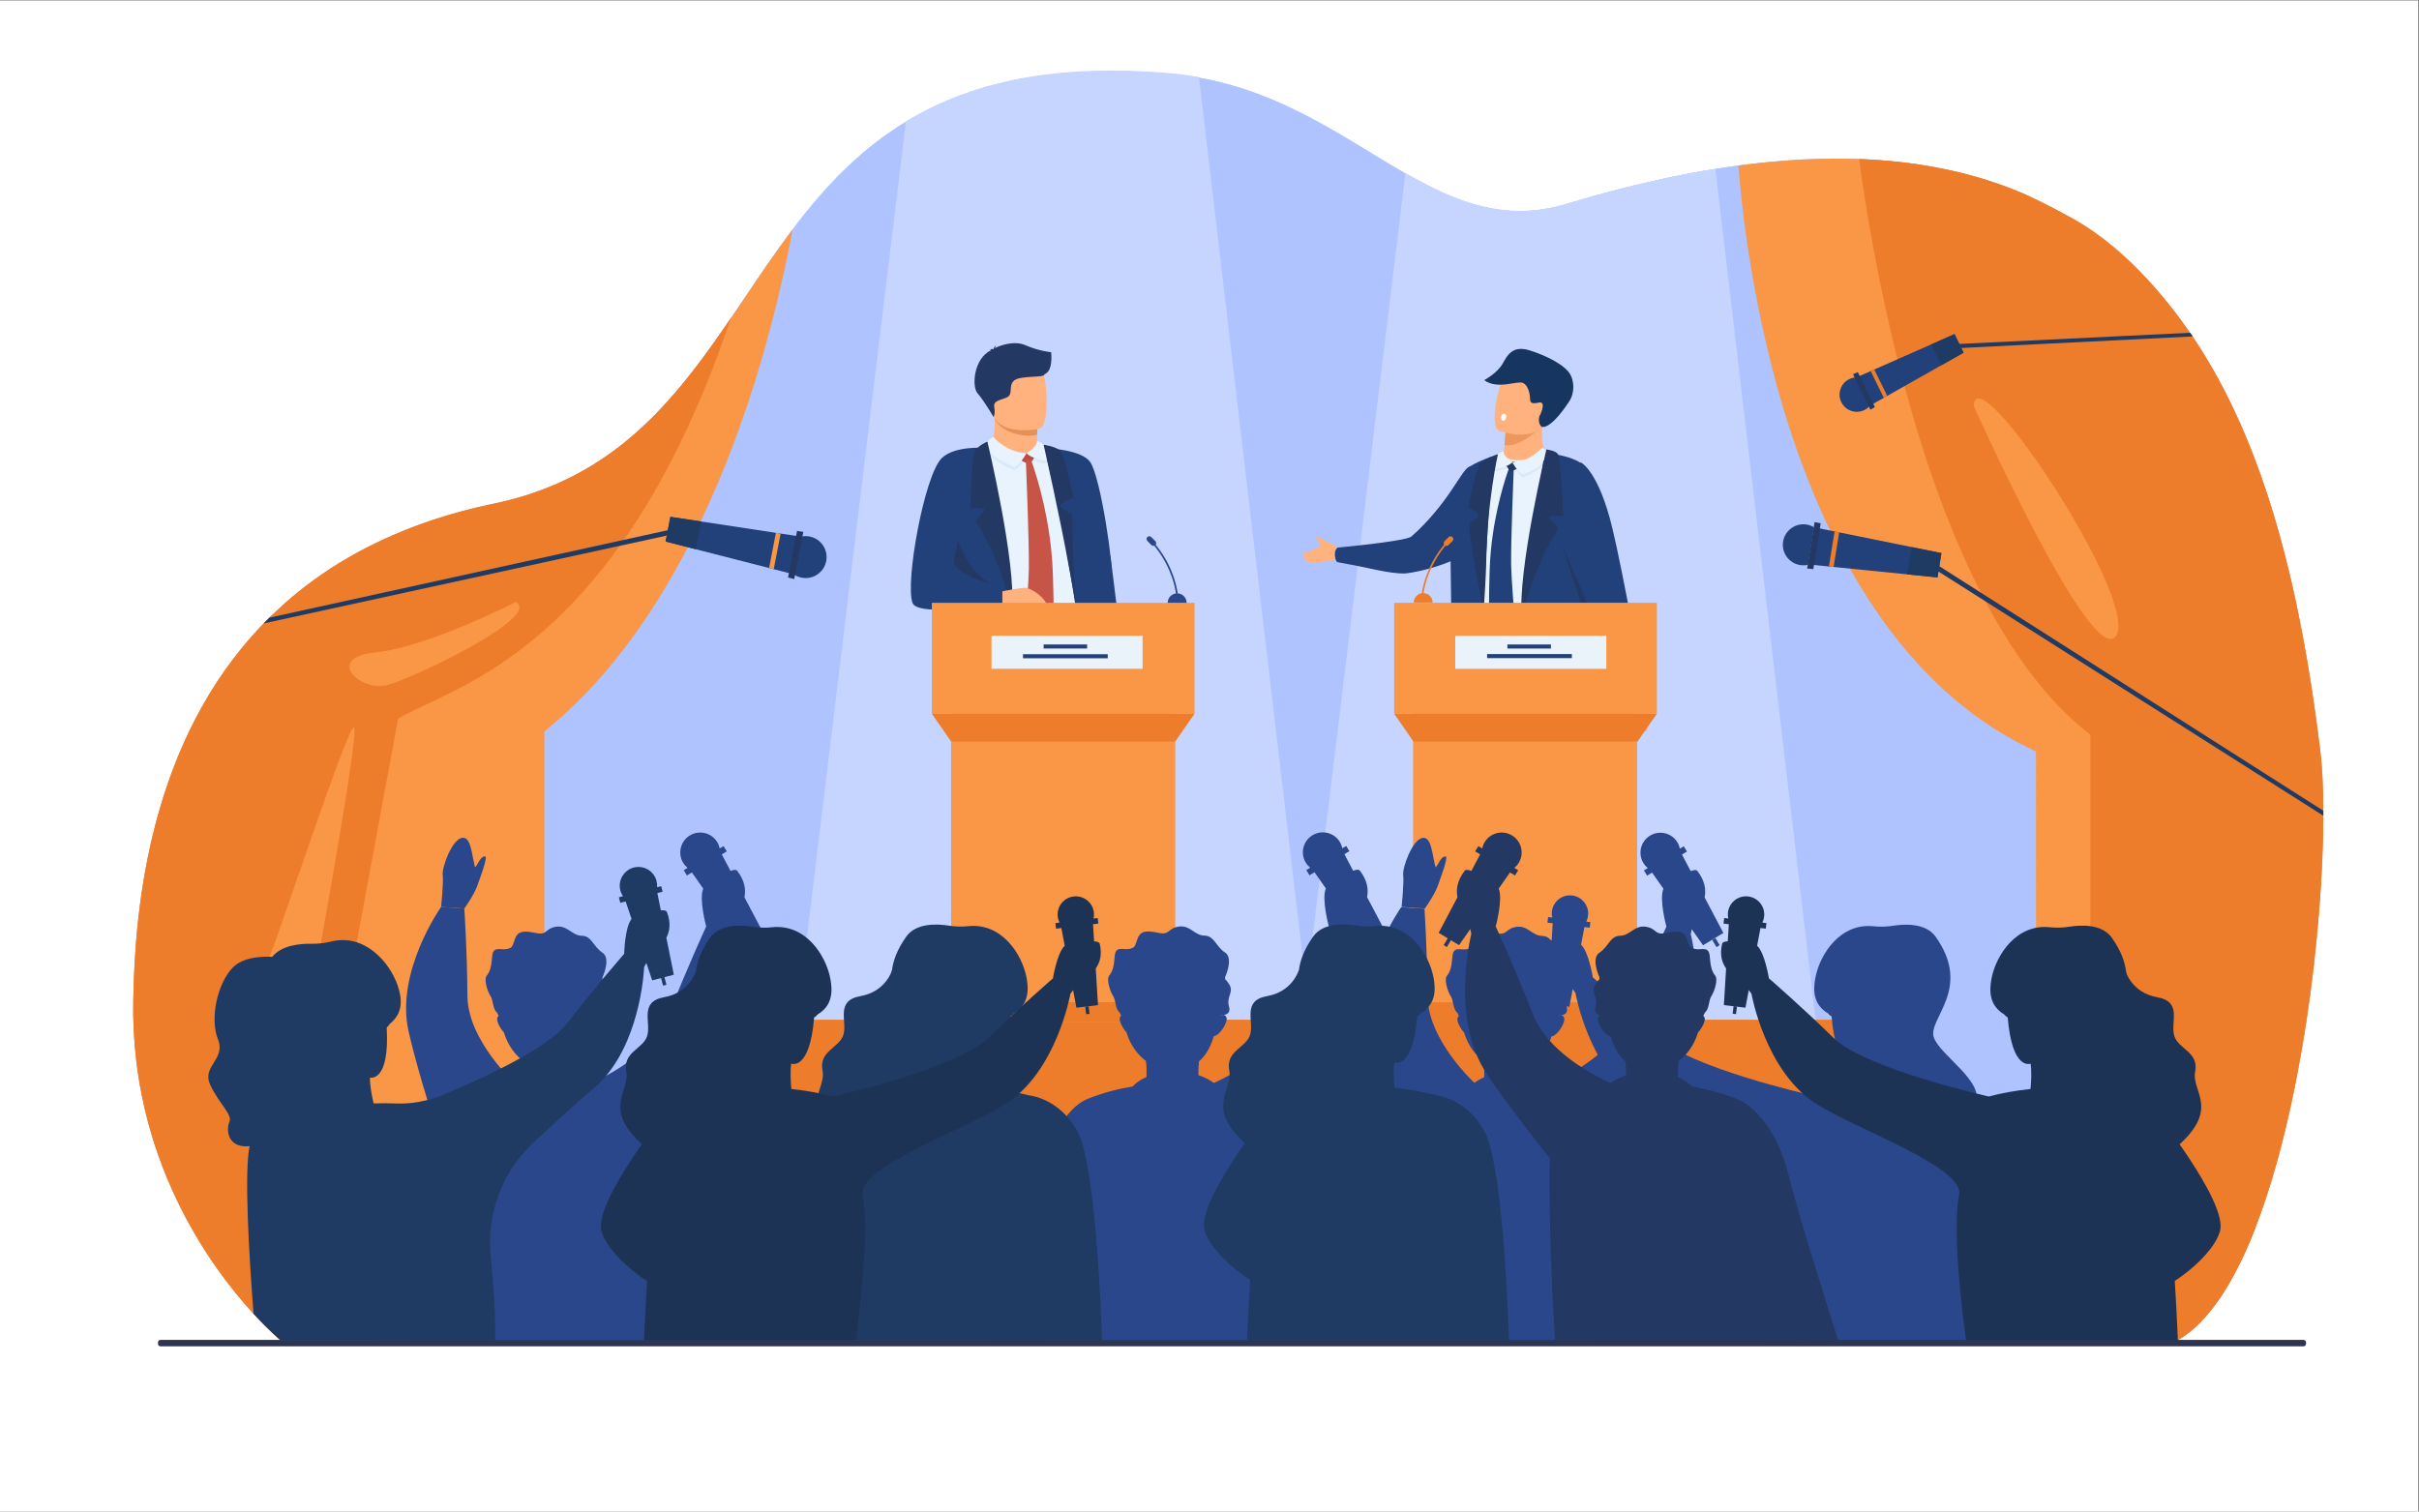 <?xml version="1.0" encoding="UTF-8" standalone="no"?>
<svg
   xmlns:dc="http://purl.org/dc/elements/1.1/"
   xmlns:cc="http://creativecommons.org/ns#"
   xmlns:rdf="http://www.w3.org/1999/02/22-rdf-syntax-ns#"
   xmlns:svg="http://www.w3.org/2000/svg"
   xmlns="http://www.w3.org/2000/svg"
   viewBox="0 0 4266.667 2666.667"
   height="2666.667"
   width="4266.667"
   xml:space="preserve"
   id="svg2"
   version="1.1"><rect x="0" y="0" width="4266.667" height="2666.667" fill="#808080" stroke="none"/><defs
     id="defs6" /><g
     transform="matrix(1.333,0,0,-1.333,0,2666.667)"
     id="g10"><g
       transform="scale(0.1)"
       id="g12"><g
         transform="scale(1.963)"
         id="g14"><path
           id="path16"
           style="fill:#ffffff;fill-opacity:1;fill-rule:nonzero;stroke:none"
           d="M 16300,0 H 0 V 10187.5 H 16300 V 0" /></g><g
         transform="scale(1.886)"
         id="g18"><path
           id="path20"
           style="fill:#aec3ff;fill-opacity:1;fill-rule:nonzero;stroke:none"
           d="m 16300,4918.08 v -35.42 c 0,-108.74 -3.3,-224.91 -9.1,-348.5 -4.9,-102.17 -11.5,-209.27 -20.5,-318.81 -19,-243.9 -48.7,-503.38 -87.4,-763.71 -6.6,-45.34 -14,-90.61 -21.4,-135.1 -7.4,-46.97 -15.7,-93.95 -24.7,-140.87 -41.2,-231.54 -90.7,-459.74 -149.1,-675.59 -16.5,-58.48 -33,-116.17 -49.5,-172.16 -35.4,-117.02 -73.3,-229.05 -114.5,-334.51 v -0.79 c -52.7,-134.3 -109.6,-257.89 -171.3,-367.43 -5.8,-10.71 -12.4,-22.27 -19,-32.98 -19.7,-34.63 -40.4,-66.7 -60.9,-97.24 -14.9,-21.37 -29.7,-41.99 -44.5,-61.77 -11.6,-14.85 -23.1,-28.85 -34.6,-42.84 -14.8,-17.29 -28.9,-33.78 -43.7,-49.42 -5.8,-6.57 -11.5,-12.35 -17.3,-18.13 -11.5,-11.56 -23.1,-23.06 -34.6,-33.77 -37.9,-32.98 -76.6,-61.77 -117,-84.84 -0.8,-0.84 -1.7,-0.84 -2.4,-1.69 -1.7,-1.65 -4.2,-2.44 -5.8,-3.29 -4.2,-2.44 -8.3,-4.93 -11.6,-6.58 -8.2,-4.13 -16.5,-8.21 -24.7,-12.35 l -952.3,-6.57 -1636.2,-10.71 -3300.32,12.35 -1176.48,4.08 -1177.27,4.14 h -2.49 l -79.9,0.85 -2184,7.37 -170.54,0.84 h -44.49 l -692.02,2.5 -347.66,1.64 -1486.22,5.73 h -18.12 c 0,0 -0.82,0.85 -1.65,1.69 -8.25,6.58 -49.44,42 -111.23,103.76 -11.52,11.56 -23.88,23.92 -36.24,37.12 -13.19,13.15 -26.37,27.15 -40.37,42.79 -303.17,330.37 -862.566,1092.43 -843.618,2197.22 10.71,661.54 116.978,1823.99 914.468,2647.01 13.18,13.19 26.36,27.19 39.54,40.37 3.3,2.47 6.59,5.77 10.71,9.89 0.82,0.82 1.65,1.65 2.48,2.47 4.12,4.12 8.23,7.41 13.17,12.36 1.65,1.65 3.3,3.29 4.94,4.94 3.31,3.3 6.61,6.59 10.71,9.89 3.31,3.29 7.42,7.42 11.54,11.53 5.78,4.12 10.71,9.06 16.48,14.83 0,0.82 0,0.82 0.82,0.82 3.3,2.48 6.6,5.78 9.9,9.07 v 0.82 c 5.76,4.95 11.52,9.89 16.47,14.83 4.94,3.3 9.06,8.24 14,12.36 0.82,0 0.82,0 0.82,0.82 7.42,6.59 14.83,13.19 23.07,18.95 4.13,4.12 9.06,8.24 14,12.36 3.31,3.3 7.42,6.59 10.72,9.88 3.3,1.65 4.94,4.13 8.24,5.77 4.11,4.12 9.06,8.24 14.01,12.36 2.46,2.47 4.94,4.12 7.41,5.77 5.76,4.94 11.53,9.06 17.3,14 0.82,0.83 1.65,1.65 2.47,2.47 9.06,6.59 17.3,14.01 26.36,20.6 7.42,5.76 14.84,11.53 22.25,17.3 0.82,0.82 2.47,1.65 3.3,2.47 6.58,4.95 13.17,9.89 20.59,14.83 5.76,4.95 12.35,9.89 18.12,14.01 2.48,1.65 4.13,3.29 6.6,4.94 8.23,5.77 16.47,11.53 24.71,18.13 5.76,4.11 12.36,8.23 18.12,12.35 7.41,4.94 14.01,9.89 21.42,14.83 4.94,3.3 9.88,6.59 14.84,10.71 7.41,4.94 14.82,9.06 22.24,14 5.76,4.13 12.35,8.24 18.12,12.36 2.48,1.65 4.13,3.3 6.59,4.12 6.59,4.12 12.36,8.24 18.96,12.36 7.4,4.94 14.82,9.06 22.23,14.01 0,0 0.83,0 0.83,0.82 7.41,4.12 14.83,9.06 21.42,13.18 8.24,4.12 15.65,9.06 23.07,14.01 0.81,0 2.46,0.82 3.28,1.64 6.6,4.12 13.19,8.24 19.77,11.54 7.43,4.94 15.67,9.06 23.08,13.18 7.42,4.94 15.65,9.06 23.07,13.18 0,0 0,0.83 0.82,0.83 7.42,4.11 15.65,8.23 23.07,13.18 8.24,4.12 15.65,8.23 23.07,12.35 1.65,0.83 2.47,0.83 3.29,1.66 7.41,4.11 14.83,7.41 22.24,11.53 7.42,4.12 14.84,7.41 22.25,11.53 5.77,3.29 12.37,6.59 18.13,9.06 27.18,14.01 55.2,28.01 83.2,41.2 49.43,23.06 99.69,45.31 151.59,65.9 7.42,3.3 15.66,6.59 23.07,9.07 7.42,3.29 14.82,5.77 22.24,9.06 7.42,3.28 14.83,5.77 23.08,9.06 12.34,4.94 24.7,9.07 37.06,14.01 8.24,2.47 16.48,5.76 24.72,8.23 7.42,3.29 14.82,5.76 22.25,8.24 9.05,3.29 18.12,6.59 28,9.89 0,0 0,0 0.82,0 0.83,0.82 1.65,0.82 2.48,0.82 7.42,2.47 14.83,5.77 23.06,8.24 10.71,3.3 22.25,7.41 33.78,10.71 9.89,3.29 19.77,6.59 29.66,9.89 0.83,0 0.83,0 1.65,0 8.24,3.29 17.3,5.77 26.37,8.23 4.11,1.65 8.23,2.48 12.35,4.12 9.06,2.47 18.12,4.94 26.37,7.42 3.29,0.82 5.76,1.65 8.23,2.47 10.71,3.3 21.41,5.77 31.31,9.06 10.7,2.47 21.42,5.77 32.12,9.06 4.13,0.83 8.25,1.66 12.37,2.47 8.23,2.48 16.48,4.95 24.71,6.6 1.65,0.82 3.29,1.65 4.94,1.65 11.54,3.29 23.9,5.76 35.43,9.05 10.71,2.48 21.42,4.95 32.13,7.43 2.48,0.82 5.77,1.64 9.06,2.46 11.54,2.48 22.25,4.95 33.78,8.24 13.18,2.47 25.55,4.95 37.89,8.24 h 0.83 c 13.18,2.47 25.54,5.77 37.89,8.24 14.01,2.47 27.2,5.76 40.37,8.24 6.6,1.64 13.19,3.29 18.95,4.94 6.59,1.65 13.2,3.29 19.77,4.95 5.77,0.82 11.54,2.46 17.31,4.11 5.76,1.65 11.53,2.47 18.12,4.12 4.95,1.65 10.71,3.3 16.48,4.95 5.77,1.64 11.53,2.47 17.3,4.12 5.77,1.64 10.71,3.29 15.65,4.93 11.54,3.3 23.9,6.6 35.42,9.89 5.77,1.65 10.72,3.3 16.49,4.95 10.7,3.29 21.42,7.41 32.12,10.7 0.83,0 0.83,0 1.65,0 10.71,3.31 21.43,7.42 31.31,10.72 11.53,4.11 21.42,7.41 32.13,11.53 10.7,4.12 21.42,7.42 32.13,11.53 0.83,0.83 1.64,0.83 3.29,1.65 14.83,5.76 30.49,11.53 45.32,17.3 v 0.82 c 4.94,1.65 9.88,3.3 14,5.77 6.59,2.48 12.36,4.95 18.12,7.42 9.07,4.12 18.13,7.42 27.19,11.53 4.95,2.47 10.72,4.94 15.66,7.42 15.66,6.59 30.48,14 46.13,21.42 8.24,4.12 17.29,8.24 25.54,12.35 8.24,4.12 16.48,8.25 24.72,12.36 0.82,0.83 1.65,0.83 1.65,1.65 9.05,4.12 17.3,9.06 26.36,13.18 0.82,0.82 1.64,1.64 3.28,1.64 6.6,4.13 13.19,7.42 19.78,11.54 3.3,1.65 6.59,4.12 10.72,5.77 4.94,2.47 9.87,5.76 14.82,8.23 4.13,2.48 7.43,4.95 11.54,6.6 8.23,4.94 16.48,9.89 24.71,14.83 7.42,4.95 15.65,9.06 23.07,14 8.25,5.76 17.29,10.72 25.54,16.49 8.23,4.93 16.48,10.7 24.72,15.65 l 0.83,0.81 c 6.57,4.12 12.35,8.24 18.12,12.36 4.11,2.48 7.41,4.94 10.7,7.42 4.94,2.47 9.07,5.76 13.18,9.06 4.95,2.47 9.06,5.77 13.19,9.06 4.94,3.3 9.06,5.77 13.17,9.06 4.95,3.3 9.07,6.6 14.02,9.89 3.29,2.47 6.57,4.94 9.88,7.42 7.42,4.94 14.01,10.71 21.42,16.47 0.82,0.83 2.47,1.65 3.3,2.47 7.41,4.95 14.82,10.72 21.42,16.48 9.88,7.42 20.59,15.65 30.48,23.89 7.41,5.77 14.83,11.54 22.25,18.13 0.81,0.82 2.46,2.47 3.28,3.3 5.78,4.11 11.55,9.06 16.49,14 1.63,0.82 2.46,1.65 4.11,2.47 2.47,2.47 5.77,5.77 9.07,8.23 1.65,1.66 3.28,2.48 4.94,4.13 2.47,2.47 4.93,4.12 7.41,6.59 1.65,1.65 2.47,2.47 4.12,3.3 0.83,0.82 1.65,1.64 1.65,1.64 0.83,0.83 1.65,1.65 1.65,1.65 4.11,3.29 8.24,7.42 12.35,10.71 5.78,4.94 10.72,9.88 16.48,14.83 1.64,1.65 4.12,3.3 5.76,5.77 4.95,4.11 9.9,9.05 15.66,14 0.82,0.82 2.47,2.47 4.12,4.12 1.65,0.82 2.47,2.47 4.12,3.3 5.77,5.77 11.54,10.71 16.47,16.47 1.65,0.83 2.48,1.64 3.3,2.47 3.3,3.3 5.78,5.77 9.06,9.06 2.48,1.65 4.13,3.3 5.77,5.77 1.65,0.82 3.3,2.47 4.12,3.3 1.65,2.47 3.3,3.29 4.95,4.94 1.65,2.47 4.12,4.12 5.76,5.77 0.82,0.82 2.47,2.47 4.12,4.12 1.64,1.64 2.47,3.29 4.12,4.12 2.47,2.47 4.94,4.94 7.42,7.41 5.76,5.76 10.7,10.71 16.47,16.47 9.89,10.72 20.6,21.43 31.31,32.14 0,0.82 0.82,1.65 1.64,1.65 4.95,5.76 9.89,10.71 14.84,16.48 l 4.12,4.11 c 7.41,8.24 15.65,17.3 23.06,25.54 0.82,0.82 1.64,1.65 2.47,2.47 0.82,1.65 2.47,2.47 3.3,4.12 8.24,9.06 16.47,17.3 23.89,26.37 1.65,1.64 2.47,2.47 3.3,3.29 l 0.82,1.65 c 9.05,9.88 17.3,19.77 26.36,29.66 0.83,0.82 1.65,1.64 2.46,2.47 0.83,1.65 1.65,2.47 2.48,3.3 9.07,10.71 18.12,21.41 26.37,31.3 9.06,11.53 18.12,22.25 27.18,32.96 9.06,10.71 18.14,22.24 27.19,32.95 0.82,0.82 1.64,1.64 1.64,2.47 6.61,8.24 13.19,16.48 19.78,25.54 1.64,1.65 3.29,3.3 4.94,4.94 4.13,4.94 8.24,10.71 11.54,15.65 3.29,4.12 6.59,7.42 9.06,11.54 10.71,13.18 20.6,27.19 31.3,40.36 25.54,33.78 50.26,68.39 75.8,102.98 0.83,0.83 1.65,2.48 3.31,4.12 5.75,8.25 10.69,15.66 16.46,23.9 3.3,4.12 6.6,8.24 9.06,12.36 7.42,9.88 14.01,18.95 20.6,28.83 2.46,3.29 4.94,6.59 6.59,9.89 4.95,6.59 10.71,14 15.64,21.42 4.96,6.59 9.9,14.01 14.85,21.42 19.77,28.84 40.37,58.49 60.14,88.14 2.46,2.48 4.11,5.77 6.59,8.25 0.81,0.83 0.81,0.83 0.81,1.64 1.65,2.47 3.3,4.95 4.95,7.42 8.24,12.36 17.3,24.71 25.54,37.07 9.89,14.83 19.78,29.66 29.66,43.66 42.02,62.62 83.21,124.41 125.22,186.19 7.42,11.54 14.84,22.25 23.06,32.96 0,0.82 0.85,1.64 1.65,2.47 1.64,3.3 3.28,5.76 5.78,8.24 5.78,9.06 12.35,18.12 18.13,28.01 4.93,6.59 9.86,14.01 14.79,21.42 3.34,4.12 6.63,9.06 9.92,14 5.77,7.42 10.71,14.84 16.48,23.07 1.65,2.47 3.29,4.95 4.94,7.41 0.85,1.65 2.49,3.31 3.28,4.13 6.58,9.88 13.21,18.95 19.78,28.01 1.64,2.47 3.29,4.94 4.93,7.41 8.27,11.54 16.49,23.89 24.71,35.43 8.27,11.53 17.34,23.06 25.55,34.6 0,0.82 0,0.82 0,0.82 1.65,1.65 3.29,4.12 4.14,5.77 l 2.44,2.47 c 2.49,3.29 4.98,6.59 7.42,10.71 1.65,1.65 2.49,4.12 4.14,5.77 3.28,4.12 5.78,7.41 8.22,11.53 4.13,5.77 9.06,11.54 13.2,17.3 12.35,16.48 24.71,32.96 37.06,49.43 11.56,14.83 22.27,29.66 33.77,44.49 6.63,9.07 14,18.13 20.63,26.36 4.93,5.77 9.06,12.36 14,18.13 5.77,6.59 11.5,14 17.28,21.42 5.78,7.41 11.56,14.83 18.13,21.41 5.78,7.42 11.56,14.84 17.29,22.25 36.27,43.66 73.33,86.5 111.24,128.52 6.57,6.59 13.2,14.01 19.77,21.42 11.51,12.36 23.92,25.54 36.22,37.9 5.77,6.59 11.55,12.36 17.33,18.95 l 46.13,46.13 c 5.78,5.77 12.36,11.54 18.13,17.3 4.14,4.12 8.22,8.25 12.36,11.53 4.93,4.95 9.86,9.89 14.84,14.01 5.78,5.77 12.36,11.53 18.93,18.13 0.85,0.82 2.49,1.64 3.29,3.3 6.57,5.76 13.2,11.52 19.78,17.29 7.42,6.59 14.84,13.19 22.26,19.77 6.58,5.77 13.15,12.36 20.58,18.13 0.85,0.83 2.49,2.47 3.28,3.3 7.43,5.77 14,11.53 20.63,17.3 6.57,5.76 14,11.53 20.57,16.48 1.64,1.64 3.29,2.46 4.14,4.11 7.42,5.77 13.99,10.71 21.42,16.48 7.42,6.59 15.64,12.36 23.06,18.95 8.22,5.76 16.49,12.35 23.86,18.12 4.13,3.3 8.27,5.77 12.41,9.07 4.08,2.47 8.21,5.77 11.5,9.06 4.14,2.47 7.42,4.94 11.56,8.23 12.35,9.07 24.71,18.13 37.86,26.37 4.13,3.3 7.42,5.77 11.56,8.24 4.13,3.29 9.06,6.59 13.2,9.06 4.08,3.3 8.21,5.77 13.15,8.24 8.21,5.76 16.49,11.54 24.7,17.3 9.07,4.94 17.34,10.71 26.36,16.48 6.62,4.11 14.05,9.06 21.42,13.18 2.49,1.65 4.98,3.29 7.42,4.12 0,0.82 0.85,0.82 0.85,0.82 7.42,4.12 14,9.06 21.42,13.18 9.06,5.76 18.93,10.71 27.99,16.47 4.93,2.48 9.07,4.95 14,7.42 4.98,3.3 9.91,5.77 14.85,8.24 4.13,2.48 8.21,4.94 12.35,6.6 50.26,28.01 102.97,54.36 157.36,78.25 3.29,1.66 6.58,3.3 9.87,4.12 7.42,3.3 14.84,6.6 22.26,9.89 7.43,3.29 14,6.6 21.42,9.06 2.44,0.82 4.94,1.65 6.58,3.31 5.78,1.64 10.71,4.11 15.64,5.76 7.42,3.29 14.85,6.58 22.27,9.06 6.57,2.47 12.35,4.95 18.13,7.41 3.29,0.83 5.78,1.65 9.07,3.3 9.06,3.29 17.28,6.59 26.35,9.06 30.49,11.53 62.62,22.24 94.75,32.96 9.86,3.29 18.93,5.76 28.84,9.06 12.35,3.29 23.86,7.41 36.21,10.71 8.28,2.47 16.49,4.12 23.92,6.59 3.28,0.8 5.77,1.6 9.06,2.5 9.86,2.4 20.57,5.7 31.28,8.2 10.72,3.3 22.27,5.8 33.78,8.2 10.71,3.3 22.27,5.8 33.77,8.3 10.77,2.5 22.27,4.9 32.98,7.4 0.8,0.8 1.65,0.8 2.49,0.8 10.71,2.5 23.07,5 34.57,7.4 308.16,62.6 668.96,82.4 1098.22,44.5 66.7,-5.7 131.81,-14.8 195.22,-26.3 598.97,-105.49 1033.95,-433.38 1449.16,-671.47 324.57,-185.37 636.87,-317.18 1006.77,-246.33 40.3,7.41 80.7,17.3 121.9,29.66 11.5,3.29 23.1,6.59 33.7,9.88 11.6,3.3 22.3,6.6 33.8,9.89 45.4,14.01 90.7,26.36 136,39.55 20.6,5.76 41.2,11.53 61.8,16.47 2.4,0.82 4.1,1.65 5.8,1.65 10.6,3.29 20.5,5.77 30.4,8.24 10.8,3.29 21.4,5.77 31.3,8.24 36.3,9.88 71.7,18.94 107.1,27.18 12.4,3.3 25.5,6.59 38.7,9.89 65.2,15.65 130.2,30.48 194.5,44.49 10.7,2.47 22.2,4.94 32.9,7.41 13.2,2.47 25.6,4.95 38,8.24 11.5,1.65 23,4.12 34.5,6.59 10.7,2.47 20.6,4.12 31.3,6.59 5.8,0.83 11.6,2.48 17.3,3.3 9.1,1.65 18.2,3.3 27.2,4.94 7.4,1.65 14,3.29 21.5,4.12 8.2,1.65 16.4,3.29 24.7,4.94 20.5,3.3 40.3,7.42 60.1,10.71 6.6,0.83 13.2,2.48 19.8,3.29 19.8,3.31 39.5,6.6 58.5,9.89 2.5,0 4.1,0.83 6.5,0.83 8.3,1.65 16.5,2.47 24.8,4.12 11.5,1.65 23.1,3.29 34.6,5.77 25.5,3.29 50.2,7.41 74.9,10.7 9.9,1.66 19.8,2.47 29.7,4.12 14.8,1.65 28.8,3.3 43.7,5.76 h 2.5 c 79,10.72 157.3,18.97 233.9,24.73 11.5,0.82 21.4,1.64 32.1,2.47 26.4,2.47 52.8,4.11 79.1,5.77 2.5,0.81 5.8,0.81 7.4,0.81 14,0.84 28,1.65 42.1,2.48 14.8,0.82 28.8,0.82 42.8,1.64 18.1,0.84 36.2,1.66 53.5,1.66 9.9,0.82 19.8,1.64 29.7,1.64 14,0 28,0.83 41.2,0.83 20.6,0.82 40.4,0.82 60.1,0.82 61,0 119.5,-0.82 178,-3.29 20.6,-0.82 40.4,-1.66 60.1,-2.48 26.4,-0.82 52.8,-2.46 78.3,-4.94 32.9,-2.47 65.1,-4.94 96.4,-8.24 28.8,-2.47 57.6,-5.77 85.7,-9.06 11.5,-0.82 22.2,-2.47 33.8,-4.12 11.5,-1.64 23,-3.29 34.5,-4.95 11.6,-1.64 23.1,-3.29 33.8,-4.93 47.8,-7.42 94.8,-15.66 141.7,-24.72 56.1,-10.71 111.2,-23.07 164.8,-36.25 24.7,-6.59 48.6,-12.36 72.5,-19.77 16.5,-4.12 32.9,-9.06 49.4,-14.01 37.1,-10.71 72.5,-22.24 108.8,-34.6 17.3,-5.77 33.7,-11.53 50.2,-17.3 51.9,-18.95 103,-39.54 153.2,-60.96 l 9.1,-4.13 c 9.1,-4.11 18.9,-8.23 28.1,-12.35 32,-14.83 64.2,-29.66 95.5,-45.31 12.4,-5.77 24.7,-12.36 37.1,-18.96 31.3,-16.47 60.9,-32.13 90.6,-49.42 23,-13.19 46.2,-26.36 68.4,-40.37 16.5,-9.88 33,-20.59 49.4,-31.3 25.5,-16.48 51.1,-33.78 76.6,-51.08 14.8,-10.71 30.5,-21.42 45.3,-32.96 27.2,-18.95 53.6,-39.54 79.9,-60.14 28,-22.24 56.1,-45.31 82.4,-68.38 27.2,-23.07 54.4,-46.96 79.9,-71.67 43.7,-40.37 85.7,-81.56 126.1,-125.23 14.8,-14.82 28,-29.66 42,-45.31 55.2,-60.96 108,-124.41 158.2,-190.3 10.7,-13.18 19.7,-25.54 28.8,-37.9 5.8,-8.25 11.6,-15.66 16.5,-23.9 17.3,-22.25 32.1,-43.67 46.1,-64.26 l 18.2,-25.54 c 531.3,-785.94 764.5,-1847.06 893.8,-2894.99 14.8,-115.34 22.3,-262.79 23.1,-432.51" /></g><g
         transform="scale(1.558)"
         id="g22"><path
           id="path24"
           style="fill:#aec3ff;fill-opacity:1;fill-rule:nonzero;stroke:none"
           d="M 16300,11442.3 V 2232.75 H 5307.18 v 6851.8 c 8.98,6.98 17.96,13.97 26.94,21.95 0.98,0.99 2.98,2.99 3.98,3.99 6.99,4.98 13.97,10.97 19.95,16.96 1.99,0.99 2.98,1.99 4.98,2.98 2.99,3 6.99,6.99 10.98,9.97 2,2 3.98,3 5.98,4.99 2.99,3 5.98,4.99 8.97,7.98 2,2 3,2.99 4.99,4 1,1 2,1.99 2,1.99 1,1 1.99,1.99 1.99,1.99 4.99,3.99 9.98,8.98 14.96,12.97 6.99,5.98 12.97,11.96 19.95,17.95 1.99,2 4.98,3.99 6.98,6.98 5.99,4.99 11.98,10.97 18.95,16.96 0.99,0.99 2.99,2.99 4.98,4.98 2,1 3,2.99 5,4 6.99,6.98 13.96,12.96 19.94,19.94 1.99,1 2.99,1.99 3.99,2.99 3.99,3.99 6.99,6.98 10.97,10.97 2.99,2 4.99,3.99 6.98,6.98 1.99,1 3.99,3 4.98,4 2.01,2.99 4,3.98 6,5.98 2,2.99 4.99,4.98 6.97,6.98 1,1 3,2.99 4.99,4.99 1.99,1.99 2.99,3.98 4.99,4.99 2.99,2.99 5.98,5.98 8.98,8.97 6.98,6.98 12.96,12.96 19.95,19.94 11.96,12.97 24.93,25.93 37.89,38.91 0,0.99 1,1.99 2,1.99 5.98,6.98 11.97,12.97 17.96,19.95 l 4.98,4.98 c 8.97,9.97 18.95,20.95 27.93,30.92 0.98,1 1.98,2 2.98,2.99 0.99,2 2.99,2.99 3.99,4.99 9.99,10.97 19.95,20.95 28.93,31.91 1.99,2 2.99,3 3.99,4 l 1,1.99 c 10.96,11.97 20.94,23.94 31.91,35.9 1,1.01 2,2 2.98,2.99 1,2 2,2.99 3,4 10.98,12.96 21.94,25.92 31.92,37.9 10.97,13.95 21.94,26.93 32.91,39.89 10.97,12.97 21.95,26.93 32.91,39.89 0.99,1 1.99,1.99 1.99,2.99 7.99,9.98 15.97,19.95 23.94,30.92 6.98,7.98 13.98,16.96 19.95,24.93 3.98,4.99 7.98,8.98 10.97,13.97 12.97,15.96 24.94,32.92 37.9,48.87 30.91,40.89 60.84,82.78 91.76,124.67 1,1 2,2.99 4,4.98 6.97,9.98 12.95,18.95 19.94,28.93 3.99,4.99 7.98,9.97 10.97,14.96 8.97,11.96 16.96,22.94 24.93,34.91 2.98,3.98 5.98,7.97 7.98,11.97 5.98,7.98 12.96,16.95 18.94,25.93 5.99,7.95 11.98,16.95 17.96,25.95 23.94,34.9 48.88,70.8 72.82,106.7 2.98,3 4.97,7 7.97,10 0.99,1 0.99,1 0.99,2 1.99,3 3.99,6 5.99,8.9 9.98,15 20.93,30 30.92,44.9 11.97,18 23.94,35.9 35.9,52.9 50.87,75.8 100.74,150.6 151.59,225.4 8.99,13.9 17.97,26.9 27.92,39.9 0,1 1.03,2 1.99,3 1.99,4 3.98,6.9 7,9.9 7,11 14.96,22 21.95,34 5.97,7.9 11.94,16.9 17.91,25.9 4.05,5 8.02,11 12,16.9 7,9 12.97,18 19.96,28 1.99,3 3.99,6 5.97,8.9 1.03,2 3.02,4 3.99,5 7.95,12 15.98,23 23.94,33.9 1.99,3 3.97,6 5.97,9 10.01,14 19.96,28.9 29.91,42.9 10.01,14 20.99,27.9 30.94,41.9 0,1 0,1 0,1 1.99,2 3.97,5 5,7 l 2.95,3 c 3.02,3.9 6.04,7.9 8.99,12.9 1.99,2 3.02,5 5.01,7 3.98,5 6.99,9 9.95,14 5,6.9 10.97,13.9 15.98,20.9 14.95,20 29.91,39.9 44.87,59.9 13.99,17.9 26.95,35.9 40.88,53.8 8.03,11 16.95,22 24.97,31.9 5.97,7 10.98,15 16.95,22 6.99,7.9 13.93,16.9 20.92,25.9 7,9 13.99,18 21.95,25.9 7,9 14,18 20.93,27 43.9,52.8 88.77,104.7 134.66,155.5 7.96,8 15.99,17 23.95,26 13.92,14.9 28.94,30.9 43.84,45.9 6.99,7.9 13.99,14.9 20.98,22.9 l 55.85,55.9 c 6.99,6.9 14.95,13.9 21.95,20.9 5.01,5 9.95,10 14.95,14 5.97,5.9 11.94,11.9 17.98,16.9 6.99,7 14.95,14 22.91,22 1.03,0.9 3.02,1.9 3.98,3.9 7.96,7 15.98,14 23.94,21 8.99,8 17.98,15.9 26.96,23.9 7.96,7 15.92,15 24.91,22 1.02,1 3.01,3 3.98,4 8.98,6.9 16.94,13.9 24.96,20.9 7.96,7 16.95,14 24.91,20 1.99,1.9 3.98,2.9 5.01,4.9 8.98,7 16.94,13 25.93,20 8.98,8 18.93,14.9 27.92,22.9 9.95,7 19.96,15 28.88,22 5.01,4 10.02,6.9 15.02,10.9 4.95,3 9.95,7 13.93,11 5.01,3 8.99,6 13.99,10 14.96,10.9 29.92,21.9 45.83,31.9 5.01,4 8.99,7 14,10 5,4 10.97,7.9 15.98,10.9 4.94,4 9.95,7 15.92,10 9.95,7 19.96,14 29.91,21 10.98,5.9 20.99,12.9 31.9,19.9 8.02,5 17.01,11 25.93,16 3.02,2 6.04,3.9 8.99,4.9 0,1 1.02,1 1.02,1 8.99,5 16.95,11 25.94,16 10.97,7 22.91,13 33.89,19.9 5.97,3 10.97,6 16.94,9 6.04,4 12.01,7 17.98,10 5,3 9.94,6 14.95,8 60.85,33.9 124.65,65.8 190.51,94.7 3.98,2 7.96,4 11.94,5 8.98,4 17.97,8 26.96,12 8.98,4 16.94,8 25.93,10.9 2.95,1 5.97,2 7.96,4 6.99,2 12.96,5 18.93,7 8.99,4 17.97,8 26.96,11 7.96,3 14.95,6 21.95,9 3.98,1 7,2 10.98,4 10.97,3.9 20.92,7.9 31.9,10.9 36.91,14 75.8,27 114.7,39.9 11.94,4 22.92,7 34.92,11 14.95,4 28.88,9 43.84,13 10.01,2.9 19.96,4.9 28.95,7.9 3.98,1 6.99,2 10.97,3 11.94,3 24.91,7 37.87,10 12.97,4 26.96,7 40.89,10 12.97,4 26.96,7 40.89,10 13.03,2.9 26.96,5.9 39.92,8.9 0.97,1 1.99,1 3.02,1 12.96,3 27.92,6 41.85,9 373.06,75.8 809.85,99.7 1329.51,53.9 80.79,-7 159.59,-18 236.29,-32 725.2,-127.6 1251.8,-524.6 1754.4,-812.8 393,-224.4 771,-384 1218.8,-298.2 48.8,9 97.7,20.9 147.6,35.9 14,4 27.9,8 40.8,12 14,4 27,7.9 40.9,11.9 54.9,17 109.8,31.9 164.6,47.9 25,7 49.9,14 74.9,19.9 2.9,1 4.9,2 6.9,2 12.9,4 25,7 36.9,10 13,4 25.9,7 37.9,10 43.9,12 86.8,22.9 129.7,32.9 14.9,4 30.9,8 46.8,12 78.9,18.9 157.6,36.9 235.4,53.8 13,3 27,6 39.9,9 16,3 30.9,6 45.9,10 14,2 28,5 41.9,8 12.9,2.9 24.9,4.9 37.9,7.9 6.9,1 13.9,3 20.9,4 11,2 22,4 33,6 8.9,2 16.9,4 25.9,5 10,2 19.9,4 29.9,6 24.9,4 48.9,9 72.8,13 8,0.9 16,2.9 23.9,3.9 24,4 47.9,8 70.8,12 3.1,0 5,1 8,1 10,2 20,3 30,5 13.9,2 27.9,4 41.8,7 31,4 60.9,8.9 90.8,12.9 12,2 23.9,3 35.9,5 17.9,2 34.9,4 52.9,7 h 3 c 95.7,13 190.4,23 283.2,29.9 14,1 25.9,2 38.9,3 31.9,3 63.8,5 95.7,7 3,1 7,1 9,1 17,1 33.9,2 50.9,3 17.9,1 34.9,1 51.9,2 21.9,1 43.8,2 64.7,2 12.1,1 24,2 36,2 16.9,0 33.9,1 49.9,1 24.9,1 48.8,1 72.8,1 73.8,0 144.6,-1 215.4,-4 24.9,-1 48.9,-2 72.8,-3 31.9,-1 63.8,-3 94.8,-6 39.8,-3 78.7,-6 116.6,-10 34.9,-3 69.8,-7 103.8,-10.9 13.9,-1 26.9,-3 40.9,-5 13.9,-2 27.9,-4 41.8,-6 14,-2 27.9,-4 40.9,-6" /></g><g
         transform="scale(1.886)"
         id="g26"><path
           id="path28"
           style="fill:#f99746;fill-opacity:1;fill-rule:nonzero;stroke:none"
           d="m 16300,4882.8 c -1.3,-797.43 -152,-2055.04 -476.3,-2890.22 -74.3,-191.46 -157.8,-360.7 -250.7,-497.18 -89.3,-131.12 -187.2,-231.86 -294.1,-292.94 -2.2,-1.22 -4.2,-2.44 -6.3,-3.55 -3.9,-2.17 -7.7,-4.24 -11.5,-6.26 -8.2,-4.29 -16.5,-8.37 -24.8,-12.19 l -952,-6.47 V 5333.74 C 12583.7,6114.48 12256,8690.27 12196,9445 c 304,40.95 585.3,55.35 845.5,45.77 147.7,-5.36 288.6,-18.45 423.2,-38.74 272.4,-41.07 518.4,-111.71 740.6,-207.88 90.5,-39.1 177.1,-82.48 259.9,-129.8 113.5,-64.86 219.9,-137.11 319.8,-216.14 224.9,-177.71 416.5,-389.38 580.2,-626.84 l 15.3,-22.26 2.3,-3.45 c 531.5,-785.97 765.1,-1846.95 894.5,-2894.72 14.5,-117.46 22.2,-266.77 22.6,-438.55 0.1,-9.76 0.1,-19.62 0.1,-29.59" /></g><g
         transform="scale(1.041)"
         id="g30"><path
           id="path32"
           style="fill:#f99746;fill-opacity:1;fill-rule:nonzero;stroke:none"
           d="m 10075.3,16300 c -165.4,-883.8 -510.87,-2332.8 -1171.27,-3716.4 -52.38,-109.9 -106.81,-219.4 -163.19,-328 -231.2,-445.1 -496.78,-877.8 -801.38,-1276.8 -300.5,-393.8 -638.95,-754.5 -1019.87,-1061.51 V 2164.97 l -630.64,2.31 -2690.97,9.98 -33.63,0.1 c 0,0 -139.79,114.75 -342.97,336.29 -549.27,598.84 -1561.69,1977.91 -1527.74,3979.83 20.37,1197.38 211.9,3303.84 1656.22,4793.62 23.82,24.7 48.07,49.2 72.65,73.3 5.28,5.2 11.32,11.1 18.11,17.7 7.22,7.1 14.43,14.2 21.77,21.2 3.02,2.9 6.04,5.9 9.06,8.8 13.36,12.8 26.83,25.6 40.41,38.3 11.97,11.4 23.94,22.5 36.11,33.7 l 1.84,1.6 c 6.25,5.8 12.5,11.5 18.85,17.2 9.82,9.1 19.73,17.9 29.64,26.8 8.52,7.6 17.04,15.2 25.55,22.6 l 1.19,1.1 c 13.47,12.1 27.16,23.9 40.85,35.5 8.51,7.5 17.02,14.8 25.65,22.1 6.79,5.9 13.58,11.6 20.48,17.3 4.52,3.9 8.95,7.6 13.47,11.3 8.83,7.3 17.68,14.8 26.63,22 4.21,3.5 8.51,7.1 12.82,10.4 10.35,8.7 20.59,17 31.05,25.3 1.73,1.5 3.56,2.9 5.28,4.3 15.63,12.5 31.36,25 47.21,37.3 13.26,10.4 26.73,20.8 40.2,31 2.05,1.6 4.09,3.1 6.14,4.8 12.08,9.2 24.36,18.4 36.65,27.5 11.32,8.6 22.74,17 34.17,25.4 3.67,2.8 7.43,5.5 11.21,8.2 14.87,10.9 29.96,21.7 45.05,32.4 10.78,7.9 21.67,15.5 32.55,23.1 12.72,8.9 25.55,17.9 38.38,26.6 9.16,6.4 18.43,12.7 27.7,19 13.14,8.8 26.3,17.7 39.44,26.4 11,7.3 22.1,14.6 33.2,21.7 4.09,2.9 8.19,5.6 12.29,8 11.31,7.5 22.64,14.8 34.06,22 13.36,8.5 26.84,17 40.32,25.4 l 1.18,0.8 c 13.15,8.2 26.41,16.4 39.67,24.5 13.68,8.3 27.36,16.7 41.17,24.9 2.16,1.3 4.2,2.5 6.24,3.7 11.76,7 23.62,14.1 35.47,21 13.91,8.1 27.92,16.2 42.03,24.3 13.8,7.9 27.6,15.8 41.51,23.6 l 1.07,0.6 c 14.22,7.9 28.57,15.9 42.9,23.8 13.8,7.6 27.6,15.1 41.5,22.6 2.05,1.1 4.09,2.2 6.03,3.3 13.16,7 26.41,14 39.67,21 13.25,7 26.52,13.9 39.88,20.8 11.21,5.7 22.31,11.4 33.52,17 49.37,25 99.59,49.5 150.58,73.4 89.24,41.9 180.96,82 275.29,120.4 13.46,5.5 27.03,11 40.63,16.4 13.57,5.4 27.16,10.8 40.84,16 13.69,5.4 27.49,10.7 41.29,16 22.41,8.6 45.05,17 67.79,25.3 14.55,5.4 29.11,10.8 43.87,16 13.8,5 27.59,9.9 41.49,14.7 16.5,5.9 32.99,11.6 49.58,17.3 l 1.63,0.5 c 1.4,0.6 2.91,1 4.31,1.4 13.9,4.9 27.91,9.6 41.92,14.3 20.27,6.6 40.54,13.3 61.01,19.9 18,5.8 36.11,11.6 54.33,17.2 0.97,0.4 1.94,0.7 2.91,1 15.74,4.9 31.47,9.7 47.32,14.6 7.86,2.3 15.73,4.7 23.6,7.1 15.73,4.7 31.58,9.4 47.53,14 4.96,1.5 9.81,2.9 14.66,4.3 18.86,5.5 37.94,10.9 57.02,16.2 19.3,5.4 38.59,10.7 58.09,15.9 7.12,2 14.23,3.9 21.35,5.7 14.98,4.1 30.18,8.1 45.37,12 3.03,0.9 5.93,1.6 8.95,2.4 21.55,5.5 43.12,11 64.89,16.4 18.97,4.7 38.05,9.3 57.23,14 5.39,1.3 10.78,2.5 16.16,3.7 20.71,5 41.51,9.8 62.41,14.6 22.43,5.2 44.96,10.1 67.59,15.1 l 2.37,0.5 c 22.84,5 45.7,9.9 68.77,14.7 24.14,5 48.18,10.2 72,15.6 11.86,2.7 23.71,5.4 35.46,8.2 11.85,2.7 23.61,5.6 35.24,8.4 10.57,2.6 21.24,5.2 31.69,7.9 10.57,2.6 21.13,5.3 31.58,8.1 10.35,2.5 20.7,5.3 30.94,8 10.45,2.8 20.9,5.6 31.36,8.6 9.49,2.5 18.86,5.2 28.25,7.8 21.33,6.1 42.56,12.3 63.58,18.7 10.14,3 20.16,6 30.19,9.1 19.72,6.1 39.23,12.3 58.63,18.7 l 1.84,0.5 c 19.5,6.4 38.91,12.9 58.1,19.5 19.5,6.7 38.79,13.5 58.09,20.5 19.18,6.9 38.15,14 57.12,21.1 1.95,0.8 3.88,1.5 5.71,2.2 27.92,10.7 55.41,21.5 82.68,32.6 l 0.64,0.4 c 8.41,3.3 16.71,6.8 25.01,10.2 11.1,4.6 22.21,9.3 33.31,14 16.05,6.9 32.01,13.9 47.86,20.9 9.91,4.5 19.82,8.9 29.74,13.4 27.81,12.6 55.19,25.5 82.35,38.7 15.85,7.5 31.47,15.3 46.99,23.2 14.87,7.4 29.64,14.8 44.41,22.5 1.18,0.6 2.48,1.3 3.66,1.9 15.63,8.1 31.15,16.3 46.57,24.7 1.93,1 3.87,2.1 5.93,3.1 12.28,6.7 24.57,13.4 36.75,20.2 6.14,3.4 12.29,6.9 18.43,10.3 9.26,5.1 18.44,10.4 27.48,15.7 7.12,4 14.13,8.1 21.24,12.2 14.98,8.7 29.75,17.4 44.51,26.4 13.91,8.3 27.71,16.7 41.4,25.2 15.73,9.7 31.36,19.5 46.88,29.5 14.98,9.5 29.75,19.2 44.52,29 l 1.72,1.1 c 10.99,7.2 21.99,14.5 32.88,22.1 6.46,4.2 12.92,8.6 19.4,13.1 8.08,5.4 16.05,10.9 24.03,16.5 7.98,5.4 15.85,11 23.71,16.6 8.09,5.7 16.17,11.4 24.26,17.4 8.08,5.7 16.06,11.4 24.03,17.3 6.14,4.4 12.18,8.9 18.22,13.4 13.04,9.6 25.98,19.2 38.8,29.1 2.37,1.6 4.64,3.3 6.9,5.2 12.82,9.7 25.55,19.5 38.26,29.4 18.44,14.2 36.55,28.8 54.65,43.3 13.48,10.9 26.95,21.9 40.32,33 6.35,5.3 12.82,10.7 19.18,16 5.93,4.9 11.75,9.9 17.56,14.8 2.17,1.9 4.31,3.6 6.37,5.5 5.82,4.9 11.54,9.7 17.25,14.8 2.79,2.4 5.6,4.7 8.4,7.2 4.74,4.1 9.59,8.2 14.34,12.4 2.15,2 4.42,3.8 6.57,5.8 1.29,1.1 2.69,2.3 3.99,3.5 0.97,0.8 1.82,1.6 2.8,2.5 7.33,6.3 14.55,12.8 21.77,19.2 10.03,9 20.05,18.1 30.07,27.1 3.56,3.1 7.12,6.4 10.57,9.6 9.16,8.4 18.32,16.8 27.38,25.2 2.79,2.6 5.71,5.3 8.51,7.9 2.48,2.4 4.85,4.6 7.33,6.9 10.13,9.5 20.26,19.1 30.28,28.7 1.73,1.6 3.35,3.2 5.08,4.8 5.71,5.5 11.42,11 17.13,16.5 3.56,3.5 7.12,6.8 10.56,10.2 2.37,2.3 4.75,4.7 7.23,7.1 3.01,3 6.03,5.9 9.05,8.9 3.23,3.1 6.47,6.3 9.59,9.4 2.48,2.5 4.96,4.8 7.33,7.3 2.92,2.8 5.72,5.7 8.62,8.5 4.43,4.4 8.84,8.8 13.16,13.3 9.8,9.7 19.39,19.4 28.88,29.2 19.19,19.5 38.27,39.2 57.13,59.2 l 2.58,2.6 c 9.27,9.9 18.55,19.7 27.81,29.7 2.27,2.4 4.43,4.6 6.58,7 14.44,15.5 28.78,31 43,46.8 1.3,1.4 2.48,2.7 3.78,4.1 2.16,2.3 4.31,4.8 6.47,7.2 14.55,16.1 29.1,32.2 43.43,48.5 1.62,1.8 3.23,3.7 4.85,5.5 l 1.94,2.3 c 15.95,18.1 31.8,36.2 47.54,54.5 1.5,1.7 3.01,3.4 4.41,5.1 1.73,2 3.34,4 5.07,5.9 16.17,18.9 32.12,37.7 48.07,56.8 16.39,19.6 32.77,39.2 48.94,59.1 16.16,19.7 32.34,39.6 48.29,59.6 16.05,19.9 31.9,40 47.74,60.1 12.75,16.2 25.4,32.5 38.03,48.9 18.79,24.2 37.56,48.5 55.96,72.9 46.46,61.4 92.27,123.4 137.54,185.9 2.04,2.8 4.09,5.6 6.14,8.4 10.13,14.1 20.27,28.2 30.4,42.3 5.49,7.6 10.88,15.3 16.38,23 12.4,17.3 24.68,34.7 36.97,52.1 4.31,5.8 8.4,11.8 12.5,17.7 9.06,12.8 18.11,25.8 27.06,38.7 9.16,12.9 18.21,25.9 27.27,38.9 36.86,52.9 73.51,106.2 109.94,159.5 3.55,5.2 7.21,10.5 10.77,15.8 l 1.73,2.4 0.11,0.3 v 0.1 c 3.12,4.5 6.25,9 9.38,13.7 15.19,22.3 30.39,44.6 45.58,67 18.01,26.5 35.9,53 53.79,79.5 75.78,112.1 151.44,224.7 227.68,336.9 13.44,19.8 26.88,39.5 40.52,59.4 1.15,1.7 2.21,3.3 3.46,5 3.26,5 6.72,9.9 10.08,14.9 11.33,16.5 22.66,33 33.99,49.5 8.94,13 17.87,26 26.89,39 5.76,8.4 11.53,16.8 17.39,25.1 9.69,14.1 19.49,28.1 29.28,42.3 3.27,4.5 6.44,9.1 9.61,13.6 1.82,2.7 3.74,5.4 5.76,8.2 11.62,16.7 23.33,33.5 35.14,50.2 3.17,4.5 6.44,9 9.7,13.6 14.98,21.3 30.06,42.4 45.14,63.6 15.07,21.2 30.25,42.3 45.51,63.3 l 0.96,1.4 c 2.5,3.4 4.8,6.7 7.3,9.9 0.96,1.5 2.02,3 3.27,4.6 4.61,6.4 9.22,12.8 14.02,19.2 2.59,3.6 5.09,7.3 7.87,10.8 4.99,7 10.18,14 15.27,21 7.49,10.3 15.07,20.4 22.7,30.6 22.2,30.3 44.9,60.5 67.8,90.7" /></g><g
         transform="scale(1.831)"
         id="g34"><path
           id="path36"
           style="fill:#ed7d2b;fill-opacity:1;fill-rule:nonzero;stroke:none"
           d="m 16300,2052.56 c -76.5,-197.22 -162.5,-371.56 -258.2,-512.14 -91.9,-135.07 -192.8,-238.84 -302.9,-301.76 -2.3,-1.26 -4.4,-2.51 -6.6,-3.66 l -625.7,577.3 v 3802.41 c -1118.4,860.82 -1546.2,3243.98 -1672.5,4161.76 152.1,-5.52 297.3,-19 435.9,-39.91 280.7,-42.3 534,-115.07 762.9,-214.13 l 267.8,-133.71 C 14407,7922.59 15589.5,5666.2 15589.5,5666.2 l 295.4,-1502.58 v -0.17 L 16300,2052.56" /></g><g
         transform="scale(1.886)"
         id="g38"><path
           id="path40"
           style="fill:#ed7d2b;fill-opacity:1;fill-rule:nonzero;stroke:none"
           d="m 16300,4882.8 c -1.3,-797.43 -152,-2055.04 -476.3,-2890.22 -74.3,-191.46 -157.8,-360.7 -250.7,-497.18 -112.4,68.19 -190.2,117.6 -190.2,117.6 l 37.9,2428.78 v 0.16 l -481.8,1593.45 c -599.9,1011.23 -761.8,2710.55 -473.7,3478.96 422.2,-205.03 736.3,-605.52 900,-842.98 l 15.3,-22.26 2.3,-3.45 c 531.5,-785.97 765.1,-1846.95 894.5,-2894.72 14.5,-117.46 22.2,-266.77 22.6,-438.55 0.1,-9.76 0.1,-19.62 0.1,-29.59" /></g><g
         transform="scale(1.17)"
         id="g42"><path
           id="path44"
           style="fill:#c6d5ff;fill-opacity:1;fill-rule:nonzero;stroke:none"
           d="M 14672.8,5067.96 H 8952.15 l 59.77,498.22 112.95,925.99 1119.93,9230.73 c 0,1.4 1.3,1.4 1.3,1.4 12,6.6 22.6,14.6 34.6,21.2 14.6,9.3 30.5,17.3 45.1,26.6 8,4 14.6,8 22.6,11.9 8,5.4 16,9.4 23.9,13.3 6.7,4 13.3,8 20,10.7 81,45.1 166,87.6 253.7,126.2 5.3,2.6 10.6,5.3 15.9,6.6 12,5.3 24,10.7 35.9,16 12,5.3 22.6,10.6 34.6,14.6 3.9,1.3 7.9,2.6 10.6,5.3 9.3,2.7 17.3,6.6 25.2,9.3 12,5.3 24,10.6 35.9,14.6 10.6,4 19.9,8 29.3,12 5.3,1.3 9.3,2.6 14.6,5.3 14.6,5.3 27.9,10.6 42.5,14.6 49.1,18.6 101,35.9 152.8,53.1 15.9,5.4 30.5,9.3 46.5,14.7 19.9,5.3 38.5,11.9 58.4,17.2 13.3,4 26.6,6.7 38.5,10.6 5.3,1.4 9.4,2.7 14.7,4 15.9,4 33.1,9.3 50.4,13.3 17.3,5.3 35.9,9.3 54.5,13.3 17.3,5.3 35.9,9.3 54.4,13.3 17.4,4 36,8 53.2,12 1.3,1.3 2.7,1.3 4,1.3 17.3,4 37.2,8 55.8,11.9 326.1,66.3 688.8,102.8 1095.3,102.8 212.9,0 437.7,-10 675.7,-31 107.6,-9.3 212.6,-23.9 314.8,-42.5 l 1171.8,-9948.25 18.6,-164.68 11.9,-102.35 13.4,-104.91 -21.3,-166.13 -19.9,-174 -54.5,-447.77 -6.7,-50.45" /></g><path
         id="path46"
         style="fill:#ed7d2b;fill-opacity:1;fill-rule:nonzero;stroke:none"
         d="m 9671.15,15793.8 c -428.43,-1268.2 -912.99,-2209.2 -1403.37,-2916.4 -4.04,-5.7 -7.97,-11.4 -11.9,-17.1 -18.74,-26.9 -37.49,-53.5 -56.23,-79.6 C 6989.68,11090.1 5759.5,10794.4 5267.54,10492.4 l -1520.77,-8225.1 -35.02,0.1 c 0,0 -145.58,119.5 -357.16,350.2 -571.98,623.6 -1626.27,2059.7 -1590.92,4144.4 21.22,1246.9 220.67,3440.5 1724.72,4991.9 24.8,25.7 50.06,51.2 75.65,76.3 5.5,5.4 11.79,11.6 18.86,18.4 1.68,1.7 3.48,3.4 5.27,5.1 39.74,38.1 102.59,96.7 185.54,172.2 l 1.23,1.1 c 14.03,12.6 28.29,24.9 42.54,37 8.87,7.8 17.73,15.4 26.71,23 7.08,6.1 14.15,12 21.33,18 4.71,4 9.32,7.9 14.03,11.8 9.2,7.6 18.41,15.3 27.73,22.9 4.38,3.7 8.86,7.4 13.35,10.9 10.78,8.9 21.44,17.6 32.33,26.2 1.8,1.6 3.71,3.1 5.5,4.5 16.28,13 32.66,26 49.16,38.8 13.81,10.9 27.84,21.7 41.87,32.4 2.13,1.7 4.26,3.2 6.39,4.9 12.58,9.7 25.37,19.2 38.17,28.7 11.78,8.9 23.68,17.7 35.58,26.4 3.82,2.9 7.74,5.7 11.67,8.6 15.49,11.3 31.2,22.6 46.92,33.7 11.22,8.2 22.56,16.2 33.89,24.1 13.25,9.3 26.61,18.6 39.97,27.7 9.54,6.6 19.19,13.2 28.84,19.7 13.69,9.2 27.39,18.4 41.08,27.5 11.45,7.7 23.01,15.3 34.57,22.7 4.26,2.9 8.53,5.7 12.8,8.3 11.78,7.8 23.57,15.4 35.47,22.9 13.91,8.9 27.94,17.7 41.98,26.5 l 1.23,0.8 c 13.69,8.5 27.5,17 41.31,25.5 14.25,8.6 28.5,17.4 42.87,25.9 2.25,1.3 4.38,2.6 6.51,3.9 12.24,7.3 24.59,14.6 36.93,21.8 14.48,8.5 29.07,16.9 43.77,25.4 14.37,8.2 28.74,16.4 43.22,24.5 l 1.12,0.6 c 14.81,8.3 29.75,16.6 44.67,24.8 14.37,8 28.74,15.7 43.22,23.6 2.13,1.1 4.26,2.2 6.28,3.4 13.7,7.2 27.5,14.5 41.31,21.8 13.8,7.3 27.61,14.5 41.53,21.7 11.67,5.9 23.23,11.9 34.9,17.7 51.41,26.2 103.6,51.7 156.81,76.5 92.93,43.6 188.45,85.4 286.67,125.3 14.02,5.8 28.16,11.5 42.31,17.1 14.14,5.6 28.29,11.2 42.54,16.7 14.25,5.6 28.62,11.1 42.99,16.6 23.34,9 46.92,17.8 70.6,26.4 15.15,5.6 30.31,11.2 45.68,16.6 14.37,5.3 28.73,10.4 43.21,15.4 17.18,6.1 34.35,12 51.63,18 l 1.69,0.5 c 1.46,0.6 3.03,1 4.49,1.5 14.48,5 29.07,10 43.66,14.8 21.1,7 42.21,13.9 63.53,20.8 18.74,6 37.6,12.1 56.57,17.9 1.01,0.4 2.02,0.7 3.03,1 16.39,5.1 32.78,10.1 49.28,15.2 8.19,2.5 16.38,4.9 24.58,7.4 16.38,4.9 32.88,9.8 49.49,14.6 5.17,1.6 10.22,3 15.27,4.5 19.64,5.7 39.51,11.3 59.38,16.8 20.09,5.6 40.18,11.2 60.49,16.6 7.41,2 14.82,4.1 22.23,6 15.6,4.2 31.43,8.4 47.25,12.4 3.15,0.9 6.17,1.7 9.32,2.5 22.44,5.7 44.9,11.5 67.57,17.1 19.75,4.9 39.62,9.7 59.6,14.6 5.61,1.3 11.22,2.6 16.83,3.9 21.56,5.1 43.22,10.2 64.99,15.1 23.35,5.4 46.81,10.6 70.38,15.8 l 2.47,0.5 c 23.79,5.2 47.59,10.3 71.61,15.3 25.14,5.3 50.17,10.6 74.98,16.3 12.35,2.8 24.69,5.6 36.93,8.5 12.34,2.8 24.58,5.8 36.7,8.7 11,2.7 22.11,5.4 33,8.2 11,2.7 22,5.5 32.88,8.5 10.78,2.6 21.56,5.6 32.22,8.4 10.88,2.9 21.77,5.8 32.66,8.8 9.88,2.7 19.64,5.5 29.41,8.2 22.22,6.3 44.33,12.8 66.22,19.4 10.55,3.2 20.99,6.3 31.43,9.6 20.54,6.3 40.86,12.8 61.06,19.4 l 1.91,0.6 c 20.31,6.6 40.52,13.4 60.5,20.3 20.31,6.9 40.4,14 60.5,21.3 19.97,7.2 39.73,14.6 59.48,22 2.03,0.8 4.04,1.6 5.95,2.2 29.07,11.2 57.7,22.5 86.09,34.1 l 0.67,0.3 c 8.76,3.5 17.4,7.1 26.05,10.7 11.56,4.8 23.12,9.6 34.68,14.6 16.72,7.1 33.34,14.4 49.84,21.7 10.32,4.6 20.64,9.2 30.97,13.9 28.96,13.2 57.47,26.7 85.76,40.3 16.5,7.9 32.77,16 48.93,24.2 15.49,7.6 30.98,15.5 46.25,23.4 1.23,0.7 2.58,1.4 3.81,2.1 16.28,8.4 32.44,16.9 48.49,25.7 2.02,1 4.04,2.1 6.18,3.2 12.79,7 25.59,13.9 38.27,21 6.4,3.6 12.8,7.2 19.19,10.8 9.65,5.2 19.2,10.8 28.62,16.3 7.41,4.1 14.71,8.4 22.12,12.6 15.6,9.1 30.98,18.2 46.35,27.5 14.48,8.7 28.85,17.4 43.11,26.3 16.38,10.1 32.66,20.3 48.82,30.8 15.6,9.8 30.98,19.9 46.36,30.1 l 1.79,1.2 c 11.45,7.5 22.9,15.1 34.24,23 6.73,4.4 13.46,9 20.2,13.7 8.42,5.6 16.72,11.3 25.03,17.1 8.31,5.7 16.5,11.5 24.69,17.3 8.42,6 16.84,11.9 25.26,18.1 8.42,6 16.72,11.9 25.03,18.1 6.39,4.6 12.68,9.2 18.97,13.9 13.58,10 27.05,20 40.4,30.3 2.47,1.7 4.83,3.5 7.19,5.4 13.35,10.1 26.6,20.3 39.84,30.6 19.2,14.8 38.06,30 56.91,45.1 14.14,11.4 28.06,22.9 41.98,34.4 2.47,2 4.94,4.1 7.41,6.3 10.32,8.4 20.65,17 30.86,25.8 2.25,1.9 4.49,3.7 6.63,5.7 6.06,5.1 12.01,10.1 17.96,15.4 2.91,2.5 5.83,4.9 8.75,7.5 4.94,4.3 9.99,8.5 14.93,12.9 2.24,2 4.6,4 6.84,6.1 1.35,1.1 2.81,2.3 4.16,3.6 1.01,0.9 1.9,1.7 2.91,2.6 7.64,6.6 15.16,13.3 22.68,20 10.44,9.4 20.87,18.8 31.31,28.2 3.71,3.3 7.41,6.6 11.01,10 9.54,8.8 19.08,17.5 28.51,26.3 2.91,2.7 5.94,5.5 8.86,8.2 2.58,2.4 5.05,4.8 7.63,7.1 10.55,9.9 21.1,19.9 31.54,29.9 1.8,1.7 3.48,3.4 5.28,5.1 5.95,5.7 11.9,11.4 17.84,17.1 3.71,3.6 7.42,7.1 11,10.7 2.47,2.4 4.95,4.8 7.53,7.3 3.14,3.1 6.28,6.2 9.42,9.3 3.37,3.3 6.74,6.5 9.99,9.8 2.59,2.6 5.17,5 7.63,7.6 3.04,2.9 5.96,6 8.98,8.9 4.61,4.6 9.21,9.2 13.7,13.8 10.21,10.1 20.2,20.2 30.08,30.4 19.98,20.3 39.85,40.9 59.49,61.6 l 2.69,2.8 c 9.65,10.2 19.31,20.5 28.96,30.9 2.36,2.5 4.61,4.8 6.85,7.3 15.04,16.2 29.97,32.3 44.78,48.7 1.35,1.5 2.58,2.8 3.93,4.3 2.25,2.4 4.49,5 6.74,7.5 15.15,16.7 30.3,33.5 45.23,50.5 1.68,1.9 3.36,3.8 5.05,5.7 l 2.02,2.4 c 16.61,18.8 33.11,37.7 49.5,56.8 1.57,1.8 3.14,3.6 4.6,5.2 1.8,2.2 3.48,4.2 5.28,6.2 16.83,19.7 33.44,39.3 50.06,59.2 17.06,20.4 34.12,40.8 50.96,61.5 16.83,20.5 33.67,41.3 50.28,62 16.72,20.8 33.22,41.7 49.72,62.7 13.28,16.9 26.45,33.9 39.6,50.8 19.57,25.3 39.11,50.5 58.28,76 48.38,64 96.08,128.5 143.22,193.6 2.13,2.9 4.26,5.9 6.4,8.8 10.55,14.6 21.1,29.3 31.65,44 5.72,8 11.33,15.9 17.06,23.9 12.91,18.1 25.7,36.1 38.5,54.3 4.49,6.1 8.75,12.3 13.02,18.4 9.43,13.4 18.86,26.9 28.17,40.3 9.55,13.5 18.97,27 28.4,40.5 38.39,55.2 76.55,110.6 114.49,166.2 3.7,5.3 7.51,10.9 11.22,16.4 l 1.8,2.5" /><path
         id="path48"
         style="fill:#f99746;fill-opacity:1;fill-rule:nonzero;stroke:none"
         d="m 3488.39,7146.4 c 113.7,195.2 1129.08,3329 1196.41,3228.1 67.35,-100.9 -505.06,-3213.9 -505.06,-3213.9 l -691.35,-14.2" /><g
         transform="scale(1.478)"
         id="g50"><path
           id="path52"
           style="fill:#c6d5ff;fill-opacity:1;fill-rule:nonzero;stroke:none"
           d="m 16300,4011.22 h -4686.7 158.9 l -22.2,191.38 -24.1,202.95 -5.3,43.11 -26.3,225.01 v 1.09 l 17.9,150.37 1.1,7.31 36.7,307.03 63.2,518.45 51.5,422.69 290.2,2388.03 22.1,184.02 404.8,3333.34 c 336.5,-192.2 662.7,-339.2 1026.2,-339.2 84.1,0 170.1,7.8 258.8,24.8 51.5,9.5 103.1,22.1 155.6,37.9 14.7,4.2 29.5,8.4 43.1,12.6 14.7,4.2 28.4,8.4 43.1,12.6 57.9,17.9 115.7,33.6 173.5,50.5 26.3,7.3 52.6,14.7 78.9,21 3.1,1 5.2,2.1 7.4,2.1 13.6,4.2 26.3,7.4 38.8,10.5 13.8,4.2 27.4,7.4 40,10.5 46.3,12.6 91.5,24.2 136.7,34.7 15.8,4.2 32.6,8.4 49.4,12.7 83.1,19.9 166.2,38.9 248.2,56.7 13.7,3.2 28.4,6.3 42.1,9.5 16.8,3.1 32.5,6.3 48.4,10.5 14.7,2.1 29.4,5.3 44.1,8.4 13.7,3.2 26.3,5.3 39.9,8.4 7.4,1.1 14.8,3.2 22.2,4.2 11.5,2.1 23.1,4.2 34.7,6.4 9.4,2.1 17.8,4.1 27.3,5.2 10.5,2.1 21,4.2 31.5,6.3 26.3,4.2 51.5,9.5 76.8,13.7 8.4,1 16.8,3.1 25.2,4.2 25.3,4.2 50.5,8.4 74.7,12.6 3.2,0 5.3,1.1 8.4,1.1 l 896.9,-7618.35 1.1,-6.29 45.2,-388.04" /></g><g
         transform="scale(1.067)"
         id="g54"><path
           id="path56"
           style="fill:#d7e2ff;fill-opacity:1;fill-rule:nonzero;stroke:none"
           d="m 16300,5554.02 h -219.9 l 7.3,55.29 59.7,490.72 21.8,190.68 23.3,182.06 v -1.5 l 36.4,-311.56 7.3,-59.68 33.5,-281.02 30.6,-264.99" /></g><g
         transform="scale(1.091)"
         id="g58"><path
           id="path60"
           style="fill:#ffb27d;fill-opacity:1;fill-rule:nonzero;stroke:none"
           d="m 16240.4,11677.3 c 0,0 -96.3,73.3 -139.7,87 -43.3,13.8 -127.3,78.7 -138.2,51.9 -10.9,-26.7 56.4,-68 52.8,-98.6 -3.5,-30.6 -214.1,-79.7 -212.8,-112.1 1.3,-32.3 49.5,-110.6 129.8,-101.6 80.4,9 284,57.3 325.9,36.5 41.8,-20.9 -17.8,136.9 -17.8,136.9" /></g><g
         transform="scale(1.256)"
         id="g62"><path
           id="path64"
           style="fill:#22407a;fill-opacity:1;fill-rule:nonzero;stroke:none"
           d="m 15979.4,10535.4 c -103.2,-138.7 -224.2,-248.3 -348.3,-334.6 -394.9,-274.71 -823.2,-315.62 -823.2,-315.62 -170.9,-6.87 -417.9,67.17 -604.2,97.18 h -0.1 c -81.2,13.05 -117,22.84 -117,22.84 0,0 -31,28.6 -22,107.1 2,17 24.3,44.6 24.3,44.6 0,0 661.5,60.1 774.8,112.7 178.6,153.8 336.3,353.6 439.1,509.6 86.8,131.8 138.9,213.2 164.9,223.1 229.8,87.8 832.3,-36.2 511.7,-466.9" /></g><g
         transform="scale(1.235)"
         id="g66"><path
           id="path68"
           style="fill:#233862;fill-opacity:1;fill-rule:nonzero;stroke:none"
           d="m 15476.4,5247.05 h 768.5 c 55.1,37.33 -14.9,402.42 -14.9,402.42 0,0 -209.7,79.58 -245.9,-82.27 -36.3,-161.69 -267.2,-213.19 -389.3,-232.86 -83.6,-13.6 -110,-59.52 -118.4,-87.29" /></g><g
         transform="scale(1.321)"
         id="g70"><path
           id="path72"
           style="fill:#233862;fill-opacity:1;fill-rule:nonzero;stroke:none"
           d="m 15530.3,4904.15 h 718.2 c 51.5,34.89 -13.8,376.12 -13.8,376.12 0,0 -196.1,74.38 -229.9,-76.89 -34,-151.13 -249.7,-199.26 -363.9,-217.65 -78.1,-12.71 -102.8,-55.62 -110.6,-81.58" /></g><g
         transform="scale(1.261)"
         id="g74"><path
           id="path76"
           style="fill:#233862;fill-opacity:1;fill-rule:nonzero;stroke:none"
           d="m 15355.1,8783.61 c 0,0 33.8,-421.94 73.5,-929.14 54,-688.97 199.8,-2397.25 199.8,-2397.25 0,0 95.5,-81.49 307.1,-36.94 0,0 180.1,589.32 233.9,1261.96 0.9,11.02 1.7,22.12 2.6,33.22 50.1,684.77 128,2126.61 128,2126.61 l -944.9,-58.46" /></g><g
         transform="scale(1.326)"
         id="g78"><path
           id="path80"
           style="fill:#2b478b;fill-opacity:1;fill-rule:nonzero;stroke:none"
           d="m 14796.5,8491.57 c 0,0 511,-1271.92 674.3,-1754.02 116.3,-343.39 444.5,-1548.14 444.5,-1548.14 0,0 142.7,-43.43 262.6,40.48 0,0 122.1,1230.84 -124.5,1577.92 -130.8,184.17 -32.5,1914.1 -563,1928.91 -530.5,14.81 -693.9,-245.15 -693.9,-245.15" /></g><g
         transform="scale(1.258)"
         id="g82"><path
           id="path84"
           style="fill:#ffb27d;fill-opacity:1;fill-rule:nonzero;stroke:none"
           d="m 15847.1,10933.9 c 82.2,-43.3 162.5,-46 232.2,-31.2 63.7,13.4 118.3,41.5 157.2,66.4 40,25.5 63.5,47.8 63.5,47.8 0,0 -2.8,4 -7.5,11.9 -24.2,41.6 -97.9,191 -65.2,431.2 0.5,3.2 -23.4,-1.3 -59.3,-9.8 -106.9,-25.3 -321.9,-86.3 -331.4,-89 h -0.4 c 0,0 -2.6,-50.5 -11.4,-141.1 -0.8,-7.9 -1.6,-16.3 -2.4,-24.9 -1.1,-10.6 -2.3,-21.9 -3.6,-33.5 -10,-94.1 28.3,-227.8 28.3,-227.8" /></g><g
         transform="scale(1.252)"
         id="g86"><path
           id="path88"
           style="fill:#ed975d;fill-opacity:1;fill-rule:nonzero;stroke:none"
           d="m 15900.2,11273.6 c 160.4,-36.7 399.8,200.1 399.8,200.1 -17.5,13 -35.9,23.3 -54.9,31.1 -107.4,-25.4 -323.4,-86.7 -333,-89.4 h -0.4 c 0,0 -2.6,-50.8 -11.5,-141.8" /></g><g
         transform="scale(1.269)"
         id="g90"><path
           id="path92"
           style="fill:#ffb27d;fill-opacity:1;fill-rule:nonzero;stroke:none"
           d="m 15628.9,11271.8 c 0,0 65.1,-23.3 148,-34.5 121.3,-16.3 280.8,-6.7 330.9,140.1 84.4,247 192.2,395.1 -56.2,495.9 -132.9,54 -217.9,56.9 -275.7,36.3 -50.2,-17.8 -79.7,-53.3 -102.2,-88.5 -48.2,-75.6 -145.2,-506 -44.8,-549.3" /></g><g
         transform="scale(1.279)"
         id="g94"><path
           id="path96"
           style="fill:#163560;fill-opacity:1;fill-rule:nonzero;stroke:none"
           d="m 15354.5,11707.3 c 142.6,-102.5 340,-1.8 401.3,-29 61.3,-27.3 72.3,-130 73.4,-162.6 1.1,-32.7 5.4,-60.3 88.6,-40.7 13.6,3.2 23.5,2.2 30.2,-1.8 34.6,-20.5 -9.6,-119.8 -22.9,-141.3 0,0 -19.1,-71 23.4,-105.7 5.1,-4.1 88.5,-40.6 289.7,267.2 31.6,48.3 61.8,157.2 12.9,262 -48.7,104.8 -252.5,206.1 -425.4,259.7 -64.8,20.2 -112.8,19.4 -150.3,5.7 -62.7,-22.9 -96.1,-82.2 -129.3,-141.7 -55.6,-99.9 -191.6,-171.8 -191.6,-171.8" /></g><g
         transform="scale(1.289)"
         id="g98"><path
           id="path100"
           style="fill:#e9f3fe;fill-opacity:1;fill-rule:nonzero;stroke:none"
           d="m 16289,8791.6 c 11,-84.61 -71,-130.49 -145.2,-147.61 0,0 -68.5,-14.73 -155,-29.38 -84.7,-14.3 -186.9,-28.24 -259,-27.8 -369.1,2.91 -677.9,111.61 -677.9,111.61 -69.5,0 -101.2,107.47 -112.6,257.39 -7.6,101.55 -5.9,222.6 -0.5,343.04 1.8,39 4.1,78 6.4,116.2 4.9,75.8 10.6,148.59 15.8,212.91 4.8,60.44 9.2,113.38 11.8,154.4 0,0.09 54.5,342.04 58.4,594.84 2.7,181.3 40.2,291.7 65.7,318.6 73.9,78.1 287.9,127.6 330.8,134.4 3.2,0.5 5,0.7 5,0.7 176,-98.8 413.1,34.8 413.1,34.8 5.3,-1 10.5,-2.2 15.8,-3.4 5,1.1 32,-0.6 70,-6 93.2,-13.4 253.2,-48.8 320.4,-118.6 33.9,-35.1 40.9,-144.8 37.5,-260.7 -4.7,-161.4 -29.4,-334.6 -29.4,-334.6 5.3,-130.2 6.9,-284.59 7.6,-443.41 1,-258.52 -0.4,-528.61 7.8,-724.57 2.9,-72.53 7.3,-134.91 13.5,-182.82" /></g><g
         transform="scale(1.339)"
         id="g102"><path
           id="path104"
           style="fill:#ffb27d;fill-opacity:1;fill-rule:nonzero;stroke:none"
           d="m 16166.3,8222.98 c 0,0 122.2,-191.89 129.1,-265.34 4.6,-49.93 -6.6,-246.79 -31.5,-247.47 -35.2,-0.97 -70.4,121.49 -84,153.27 -13.6,31.78 -29.5,56.75 -43.1,56.75 -13.7,0 29.5,-122.58 0,-108.96 -29.6,13.62 -79.5,127.04 -84,154.32 -4.5,27.28 26.6,114.54 11.4,148.89 -15.2,34.35 102.1,108.54 102.1,108.54" /></g><g
         transform="scale(1.231)"
         id="g106"><path
           id="path108"
           style="fill:#22407a;fill-opacity:1;fill-rule:nonzero;stroke:none"
           d="m 16016.9,9426.59 c 5.3,-63.63 29.7,-123.14 68.3,-166.87 l 61,-68.75 c 15.3,-17.26 39,-15.17 51.6,4.47 l 73.4,115.28 c 19.8,30.91 28.8,70.21 25.3,109.72 -7.8,87.98 -22.4,257.49 -34.4,421.07 -9.8,132.54 -17.8,261.29 -19.1,339.59 -4,249.9 28.7,1046.4 28.7,1046.4 l -48.8,-2.6 c 0,0 -118.4,-307.9 -177.9,-728.1 -14.7,-103.4 -25.7,-213.5 -30.6,-327.7 0,0 -21.1,-454.85 2.5,-742.51" /></g><g
         transform="scale(1.257)"
         id="g110"><path
           id="path112"
           style="fill:#d9e9f9;fill-opacity:1;fill-rule:nonzero;stroke:none"
           d="m 16299.7,11130.1 c 0.3,20.8 -81.8,46.4 -81.8,46.4 0,0 -112.4,-155.8 -297.5,-158.5 0,0 52.7,-102.7 114.9,-129.3 0,0 261.8,90.3 264.4,241.4" /></g><g
         transform="scale(1.228)"
         id="g114"><path
           id="path116"
           style="fill:#d9e9f9;fill-opacity:1;fill-rule:nonzero;stroke:none"
           d="m 16300,11284.4 c 0,0 -100.5,59.6 -100.8,124.1 0,0 -57.9,-9.3 -86.2,-40.7 0,0 -30.8,-93.3 0.8,-157.5 0,0 144.6,22 186.2,74.1" /></g><g
         transform="scale(1.236)"
         id="g118"><path
           id="path120"
           style="fill:#233862;fill-opacity:1;fill-rule:nonzero;stroke:none"
           d="m 16268,11224.9 -135.4,32.4 c 0,0 -17.7,-1.5 -17.2,-23.6 0.5,-22 38.1,-86.5 54.8,-91.6 16.7,-5.2 129.8,38.1 97.8,82.8" /></g><g
         transform="scale(1.257)"
         id="g122"><path
           id="path124"
           style="fill:#e9f3fe;fill-opacity:1;fill-rule:nonzero;stroke:none"
           d="m 16299,11137.4 c 1,20.7 -65.4,63.4 -65.4,63.4 0,0 -128.7,-150.3 -313.8,-153 0,0 52.7,-102.7 114.9,-129.3 0,0 258.1,95.8 264.3,218.9" /></g><g
         transform="scale(1.228)"
         id="g126"><path
           id="path128"
           style="fill:#e9f3fe;fill-opacity:1;fill-rule:nonzero;stroke:none"
           d="m 16300,11311.7 c 0,0 -101.6,53.8 -101.9,118.4 0,0 -61.4,-27 -89.7,-58.5 0,0 -26.2,-69.8 5.4,-134.1 0,0 144.6,22.1 186.2,74.2" /></g><g
         transform="scale(1.299)"
         id="g130"><path
           id="path132"
           style="fill:#22407a;fill-opacity:1;fill-rule:nonzero;stroke:none"
           d="m 16300,8405.12 c 0,0 -145.4,-93.38 -404,-103.29 -101.4,-3.89 -403.9,22.46 -403.9,22.46 l 5.1,780.51 223.8,1600.5 114.3,5.1 c -7.5,22.7 -14.8,45 -21.6,65.6 92.5,-13.3 251.3,-48.5 318,-117.7 29,-30.1 38.1,-115.3 38,-212 l 61.7,-967.18 42.2,-660.71 26.4,-413.29" /></g><g
         transform="scale(1.211)"
         id="g134"><path
           id="path136"
           style="fill:#22407a;fill-opacity:1;fill-rule:nonzero;stroke:none"
           d="m 16206.1,9878.46 v -884.14 l -337.3,46.97 c 0,0 -21.2,1354.11 -21.7,1676.81 -0.6,322.7 192.7,691.2 192.7,691.2 0,0 93.2,63.5 260.2,120.6 l -93.9,-1651.44" /></g><g
         transform="scale(1.297)"
         id="g138"><path
           id="path140"
           style="fill:#233862;fill-opacity:1;fill-rule:nonzero;stroke:none"
           d="m 16300,8772.16 c 0,0 -356.5,1028.1 -358.9,1080.72 l 230.4,-93.58 82.6,-266.96 45.9,-720.18" /></g><g
         transform="scale(1.216)"
         id="g142"><path
           id="path144"
           style="fill:#233862;fill-opacity:1;fill-rule:nonzero;stroke:none"
           d="m 16300,11508.3 c 0,0 -118.2,-514.8 -127.5,-1167.8 -2.2,-150.1 -22.7,-454.9 -28.4,-543.48 0,0 -153.8,737.68 -156.9,951.28 0,0 99.3,72.7 99.3,97.2 0,24.5 -108.1,87.8 -108.1,87.8 0,0 81.4,418 127.6,470.6 56.1,63.9 194,104.4 194,104.4" /></g><g
         transform="scale(1.334)"
         id="g146"><path
           id="path148"
           style="fill:#22407a;fill-opacity:1;fill-rule:nonzero;stroke:none"
           d="m 15680.1,10408.4 c 0,0 175.3,-78.4 314.4,-658.41 104.9,-437.31 305.5,-1553.89 305.5,-1553.89 l -169.8,-69.82 c 0,0 -621.5,1427.1 -710.5,1627.79 -88.8,200.69 260.4,654.33 260.4,654.33" /></g><g
         transform="scale(1.269)"
         id="g150"><path
           id="path152"
           style="fill:#233862;fill-opacity:1;fill-rule:nonzero;stroke:none"
           d="m 16124.1,11077 c 0,0 -304.3,-1274.26 -255.9,-1754.25 0,0 111.9,512.93 381,933.05 0,0 -98.2,86.4 -92.8,118.3 0,0 72.9,21.6 143.6,7 0,0 -23.1,577.7 -53.9,643.8 -18.4,39.5 -122,52.1 -122,52.1" /></g><g
         transform="scale(1.223)"
         id="g154"><path
           id="path156"
           style="fill:#ffffff;fill-opacity:1;fill-rule:nonzero;stroke:none"
           d="m 16295.7,11836.8 c -4.4,-21 -20,-35.5 -35,-32.4 -14.9,3.1 -23.5,22.6 -19.2,43.6 4.4,21 20,35.4 34.9,32.4 15,-3.1 23.6,-22.7 19.3,-43.6" /></g><path
         id="path158"
         style="fill:#22407a;fill-opacity:1;fill-rule:nonzero;stroke:none"
         d="m 13717.8,14077.9 c 0,0 570.1,4.8 707.3,-187.6 137.2,-192.4 319.7,-1413.4 281.1,-1572.1 -89.6,-367.8 -450.8,142.5 -613.8,353.5 -163,211 -374.6,1406.2 -374.6,1406.2" /><path
         id="path160"
         style="fill:#22407a;fill-opacity:1;fill-rule:nonzero;stroke:none"
         d="m 14692.8,12652.3 153.4,-1230.3 h -439.4 l -119.8,959.7 405.8,270.6" /><path
         id="path162"
         style="fill:#233862;fill-opacity:1;fill-rule:nonzero;stroke:none"
         d="m 13335.7,6472.6 c 0,0 -21,164 -69.8,261.5 -48.7,97.5 -358.9,35.4 -358.9,35.4 0,0 -62.1,-53.2 -75.4,-301.3 l 504.1,4.4" /><path
         id="path164"
         style="fill:#233862;fill-opacity:1;fill-rule:nonzero;stroke:none"
         d="m 14392.6,6474.8 c -72.9,44.5 -31.4,376.4 -31.4,376.4 0,0 339.6,271.7 386.3,63.7 46.7,-208 322.6,-301.4 479.7,-326.9 108.5,-17.6 142,-77.6 152.4,-113.2 h -987" /><path
         id="path166"
         style="fill:#233862;fill-opacity:1;fill-rule:nonzero;stroke:none"
         d="m 13689.1,8888.8 c 13.8,-76.2 22.6,-138.7 24.9,-183.5 31.6,-615.9 518.4,-2024 605.5,-2056.8 134.7,-50.9 346.9,57.2 457.9,92.6 46,14.7 77,61.1 66.8,108.1 -241.1,1108.4 -329.7,2704.3 -361.9,3649.2 -16.3,476 -98,804.7 -98,804.7 0,0 -1187.4,316.8 -1194.4,-83.9 -6.3,-354.6 393.3,-1745.4 499.2,-2330.4" /><path
         id="path168"
         style="fill:#233862;fill-opacity:1;fill-rule:nonzero;stroke:none"
         d="m 13689.1,8888.8 793.2,1609.6 c -16.3,476 -98,804.7 -98,804.7 0,0 -1187.4,316.8 -1194.4,-83.9 -6.3,-354.6 393.3,-1745.4 499.2,-2330.4" /><path
         id="path170"
         style="fill:#233862;fill-opacity:1;fill-rule:nonzero;stroke:none"
         d="m 13953.3,11217.8 -627.7,-4549.4 c 0,0 -275.7,-66.4 -490.1,-13.3 0,0 -183.8,2419.6 -168.4,3004.5 15.3,585 -131.9,1565.2 33.6,1673.3 165.4,108.1 1252.6,-115.1 1252.6,-115.1" /><path
         id="path172"
         style="fill:#e9f3fe;fill-opacity:1;fill-rule:nonzero;stroke:none"
         d="m 12656.6,12385.8 -78.3,-1092.2 c -3,-41.1 23.3,-78.5 62.9,-90 87.5,-25.4 188.5,-43.1 383.2,-83.4 182.8,-38 428.9,-71.7 731.2,-73.5 480.8,-3.1 662.8,162.6 662.8,162.6 20.7,-0.3 -10.9,100.3 -39.4,578.8 -9.7,162 -19,367.5 -25.7,627.1 -6.1,233.6 -10.2,511.2 -10.6,840.5 -0.5,396.1 -613.6,822.2 -624.9,822.2 l -0.1,-0.2 c 0,-57 -89.9,-162.3 -228.4,-171.3 -164.3,-10.8 -369.7,107.8 -369.7,202.5 0,0.1 -28.6,-28 -39.6,-46.4 -64.7,-109.3 -268.9,-539.1 -359.1,-973 -13.5,-64.3 -23.8,-132.2 -32.1,-203.6 -0.1,-1.1 -0.2,-2.1 -0.3,-3.2 -1.6,-13.1 -3,-26.2 -4.3,-39.4 -0.3,-2.3 -0.5,-4.7 -0.7,-7 -1.2,-12 -2.5,-24.2 -3.5,-36.4 -0.4,-3.4 2.4,-9.6 -0.9,-10.5 -33,-8.1 -123.2,-309.6 -18.8,-306.9 31.8,0.9 -2.5,-64 -3.7,-96.7 l -0.2,-2.5 0.2,2.5" /><path
         id="path174"
         style="fill:#ffb27d;fill-opacity:1;fill-rule:nonzero;stroke:none"
         d="m 13723.6,14164.9 -0.3,-58.9 c 0,0 16,-184.3 -210.9,-211.2 -227,-27 -398.9,71.8 -392.8,214.1 20.5,110.1 42.9,185.7 44.4,276.8 0.6,33.9 -1.7,69.8 -8,110.4 l 439.8,8.8 129.5,-21.2 -1.7,-318.8" /><path
         id="path176"
         style="fill:#22407a;fill-opacity:1;fill-rule:nonzero;stroke:none"
         d="m 13390.1,11934.5 6.6,-993 -878.3,102.8 62.9,2391.6 443.3,136.5 199.1,-547.5 166.4,-1090.4" /><path
         id="path178"
         style="fill:#e2915a;fill-opacity:1;fill-rule:nonzero;stroke:none"
         d="m 13725.3,14483.7 -1.7,-228 c -46.7,-21.7 -132.4,-23.3 -199,-11.3 -199,35.6 -294,103.5 -362.3,211.1 0.5,33.9 0,0 -6.3,40.6 l 439.8,8.8 129.5,-21.2" /><path
         id="path180"
         style="fill:#ffb27d;fill-opacity:1;fill-rule:nonzero;stroke:none"
         d="m 13122.3,14566.9 c 51,-274.7 405.3,-265.6 558.5,-248.4 43.1,4.8 70.2,10.3 70.2,10.3 48.6,13 75.7,89.5 88.3,189.8 25,198.4 -6.6,489.6 -40.1,564.1 -50.5,112.1 -145.5,233.3 -502.3,145.8 -356.9,-87.5 -240.1,-309.8 -174.6,-661.6" /><path
         id="path182"
         style="fill:#233862;fill-opacity:1;fill-rule:nonzero;stroke:none"
         d="m 13908.7,15344.1 c 0,0 -157.1,12.1 -342.3,92.6 -150.4,65.4 -340.1,-6.6 -401.7,-39 1.7,9.9 5.6,23.4 15,37 0,0 -27.6,-19.6 -31.7,-47 -2.8,-2.1 -4.1,-3.5 -3.4,-4 0,0 -31.3,5.7 -51.5,-3.4 0,0 14.1,2.1 19.2,-7 0.5,-1 1.3,-1.8 2.2,-2.5 -234.5,-113.3 -256.2,-484 -180.7,-569.8 90.8,-103.2 211.2,-313.9 211.2,-313.9 0,0 28.2,33.2 11.7,124 -16.5,90.8 61.9,90.8 161,132.1 99,41.3 16.5,156.9 103.2,227 86.7,70.2 404.5,28.9 400.4,82.6 118,43 87.4,279.2 87.4,291.3" /><path
         id="path184"
         style="fill:#d9e9f9;fill-opacity:1;fill-rule:nonzero;stroke:none"
         d="m 13047.9,14123.3 c -0.5,29.3 115.2,65.4 115.2,65.4 0,0 158.5,-219.7 419.6,-223.5 0,0 -74.4,-144.8 -162.1,-182.3 0,0 -369.2,127.3 -372.7,340.4" /><path
         id="path186"
         style="fill:#d9e9f9;fill-opacity:1;fill-rule:nonzero;stroke:none"
         d="m 13582.7,13970.3 c 0,0 138.4,82 138.8,170.9 0,0 79.7,-12.8 118.7,-56.1 0,0 42.5,-128.4 -1,-216.9 0,0 -199.2,30.4 -256.5,102.1" /><path
         id="path188"
         style="fill:#ba4c43;fill-opacity:1;fill-rule:nonzero;stroke:none"
         d="m 13488.8,13983.5 187.6,45 c 0,0 24.5,-2.2 23.8,-32.7 -0.6,-30.6 -52.8,-119.9 -75.9,-127 -23.1,-7.1 -179.9,52.9 -135.5,114.7" /><path
         id="path190"
         style="fill:#e9f3fe;fill-opacity:1;fill-rule:nonzero;stroke:none"
         d="m 13047.9,14134.2 c -1.4,29.2 92.3,89.5 92.3,89.5 0,0 181.4,-212 442.5,-215.8 0,0 -74.4,-144.9 -162.1,-182.4 0,0 -364.1,135.1 -372.7,308.7" /><path
         id="path192"
         style="fill:#e9f3fe;fill-opacity:1;fill-rule:nonzero;stroke:none"
         d="m 13582.7,14007.9 c 0,0 139.9,74.1 140.4,163 0,0 84.5,-37.1 123.5,-80.5 0,0 36.1,-96.1 -7.4,-184.6 0,0 -199.2,30.3 -256.5,102.1" /><path
         id="path194"
         style="fill:#c65447;fill-opacity:1;fill-rule:nonzero;stroke:none"
         d="m 13925.6,11439.1 c -7.2,-87.8 -40.8,-169.9 -94.3,-230.3 l -84.1,-94.9 c -21.1,-23.8 -53.9,-20.9 -71.1,6.2 l -101.5,159.1 c -27.2,42.7 -39.6,96.9 -34.9,151.4 10.8,121.5 31,355.5 47.6,581.2 13.4,183 24.5,360.7 26.3,468.7 5.5,345 -39.7,1444.3 -39.7,1444.3 l 67.5,-3.5 c 0,0 163.4,-425 245.5,-1004.9 20.3,-142.8 35.5,-294.8 42.3,-452.4 0,0 29.1,-627.8 -3.6,-1024.9" /><path
         id="path196"
         style="fill:#22407a;fill-opacity:1;fill-rule:nonzero;stroke:none"
         d="m 14224.1,12034.6 62.9,-1220.7 h 334.2 l -198.5,2706.9 -573.1,427.6 203.7,-861.4 170.8,-1052.4" /><path
         id="path198"
         style="fill:#233862;fill-opacity:1;fill-rule:nonzero;stroke:none"
         d="m 13808.9,14119.1 c 0,0 223.1,-983.8 339.9,-1646.7 31.7,-179.7 68.3,-330.1 75.3,-437.8 0,0 -38.7,900.9 -34.9,1160.5 0,0 -160.3,84.9 -160.3,114.7 0,29.8 171,110.3 171,110.3 0,0 -108.3,554.8 -167.4,615.9 -59.1,61.1 -223.6,83.1 -223.6,83.1" /><path
         id="path200"
         style="fill:#233862;fill-opacity:1;fill-rule:nonzero;stroke:none"
         d="m 12683.5,12836.3 c 0,0 142.3,-482.6 545.1,-612.7 l -818.3,93.6 c 0,0 -34.2,481.6 0,489.2 34.1,7.6 273.2,29.9 273.2,29.9" /><path
         id="path202"
         style="fill:#22407a;fill-opacity:1;fill-rule:nonzero;stroke:none"
         d="m 13030.3,14077.9 c 0,0 -407.7,31 -574.1,-141.4 -226,-233.9 -480.8,-1635.5 -382.5,-1909.6 60.2,-167.9 785.4,-51.1 1189.4,-62.6 v 268.5 c 0,0 -641.8,148.3 -641.8,344.9 0,131.7 409,1500.2 409,1500.2" /><path
         id="path204"
         style="fill:#233862;fill-opacity:1;fill-rule:nonzero;stroke:none"
         d="m 13065.5,14160 c 0,0 386,-1616.6 324.6,-2225.5 0,0 -142,650.7 -483.4,1183.8 0,0 124.6,109.6 117.8,150 0,0 -92.5,27.4 -182.2,9 0,0 9.9,696.8 65.8,770.4 56,73.6 157.4,112.3 157.4,112.3" /><path
         id="path206"
         style="fill:#ffb27d;fill-opacity:1;fill-rule:nonzero;stroke:none"
         d="m 13263.1,12178.7 c 0,0 279.9,58.3 322.9,44.9 161.2,-50.5 263.6,-189.8 263.6,-219.5 0,-29.7 -586.5,0 -586.5,0 v 174.6" /><g
         transform="scale(1.329)"
         id="g208"><path
           id="path210"
           style="fill:#f99746;fill-opacity:1;fill-rule:nonzero;stroke:none"
           d="M 16300,4875.25 H 14069.3 V 8027.8 H 16300 V 4875.25" /></g><g
         transform="scale(1.345)"
         id="g212"><path
           id="path214"
           style="fill:#f99746;fill-opacity:1;fill-rule:nonzero;stroke:none"
           d="M 16300,7850.72 H 13715.5 V 8942.43 H 16300 V 7850.72" /></g><g
         transform="scale(1.345)"
         id="g216"><path
           id="path218"
           style="fill:#ed7d2b;fill-opacity:1;fill-rule:nonzero;stroke:none"
           d="m 13715.5,7850.72 189.9,-273.79 H 16110 l 190,273.79 h -2584.5" /></g><g
         transform="scale(1.337)"
         id="g220"><path
           id="path222"
           style="fill:#ed7d2b;fill-opacity:1;fill-rule:nonzero;stroke:none"
           d="m 13872.7,4845.57 62.3,194.86 h 2313.9 l 51.1,-194.86 h -2427.3" /></g><g
         transform="scale(1.163)"
         id="g224"><path
           id="path226"
           style="fill:#ed7d2b;fill-opacity:1;fill-rule:nonzero;stroke:none"
           d="m 16300,10344 h -215.3 c 0,59.4 48.2,107.6 107.6,107.6 59.5,0 107.7,-48.2 107.7,-107.6" /></g><g
         transform="scale(1.176)"
         id="g228"><path
           id="path230"
           style="fill:#ed7d2b;fill-opacity:1;fill-rule:nonzero;stroke:none"
           d="m 16012.4,10298.1 -19.3,1.1 c 0.1,3.3 22.7,329.2 292.6,624.9 l 14.3,-13.1 c -265.5,-290.6 -287.5,-609.7 -287.6,-612.9" /></g><g
         transform="scale(1.18)"
         id="g232"><path
           id="path234"
           style="fill:#ed7d2b;fill-opacity:1;fill-rule:nonzero;stroke:none"
           d="m 16198.1,10839.3 v 0 c -12.1,12 -12.1,31.7 0,43.8 l 46.1,46 c 12,12.1 31.6,12.1 43.8,0 12,-12 12,-31.8 0,-43.8 l -46,-46 c -12.2,-12.1 -31.8,-12.1 -43.9,0" /></g><g
         transform="scale(1.558)"
         id="g236"><path
           id="path238"
           style="fill:#ed7d2b;fill-opacity:1;fill-rule:nonzero;stroke:none"
           d="M 16300,1427.72 H 5721.79 V 4177.71 H 16300 V 1427.72" /></g><path
         id="path240"
         style="fill:#f99746;fill-opacity:1;fill-rule:nonzero;stroke:none"
         d="m 15550.7,6480.4 h -2965.1 v 4190.5 h 2965.1 V 6480.4" /><path
         id="path242"
         style="fill:#f99746;fill-opacity:1;fill-rule:nonzero;stroke:none"
         d="m 15806.2,10558.6 h -3476 v 1468.3 h 3476 v -1468.3" /><path
         id="path244"
         style="fill:#ed7d2b;fill-opacity:1;fill-rule:nonzero;stroke:none"
         d="m 12330.2,10558.6 255.4,-368.2 h 2965.1 l 255.5,368.2 h -3476" /><path
         id="path246"
         style="fill:#ed7d2b;fill-opacity:1;fill-rule:nonzero;stroke:none"
         d="m 12437.1,6480.4 83.4,260.6 h 3094.6 l 68.3,-260.6 h -3246.3" /><path
         id="path248"
         style="fill:#2b478b;fill-opacity:1;fill-rule:nonzero;stroke:none"
         d="m 15450.8,12026.9 h 250.4 c 0,69.1 -56.1,125.1 -125.2,125.1 -69.1,0 -125.2,-56 -125.2,-125.1" /><path
         id="path250"
         style="fill:#2b478b;fill-opacity:1;fill-rule:nonzero;stroke:none"
         d="m 15564.6,12115.4 c -0.2,3.8 -26.4,379.5 -338.3,721.1 l 16.8,15.4 c 317.6,-347.9 344,-731.3 344.3,-735.1 l -22.8,-1.4" /><path
         id="path252"
         style="fill:#2b478b;fill-opacity:1;fill-rule:nonzero;stroke:none"
         d="m 15287.7,12791.2 v 0 c 14.2,14.2 14.2,37.5 0,51.7 l -54.3,54.3 c -14.2,14.2 -37.5,14.2 -51.7,0 -14.2,-14.2 -14.2,-37.5 0,-51.7 l 54.3,-54.3 c 14.2,-14.2 37.5,-14.2 51.7,0" /><g
         transform="scale(1.121)"
         id="g254"><path
           id="path256"
           style="fill:#2b478b;fill-opacity:1;fill-rule:nonzero;stroke:none"
           d="m 16300,6684.92 -37.5,-22.66 -51.1,84.39 37.6,22.66 51,-84.39" /></g><g
         transform="scale(1.125)"
         id="g258"><path
           id="path260"
           style="fill:#2b478b;fill-opacity:1;fill-rule:nonzero;stroke:none"
           d="m 11588.2,1978.09 c 0,0 544.4,1482.75 655.6,1946.8 95.4,398.43 259.4,813.75 553.7,931.83 166,66.6 344.7,114.08 526.2,144.75 22.1,25.7 71.2,71.76 160.5,109.9 2.8,65.62 1.8,132.22 -6.5,189.03 v 0.09 c -90.8,69 -178.9,175.17 -229.4,338.15 -47.8,52.37 -89,135.59 -76.5,171.51 4,11.56 9.4,19.3 15.5,24.19 -7.3,12 -14.1,24.54 -20,37.97 -51.4,41.79 -43.6,145.73 -74.4,191.43 -37.2,55.3 -82.8,198.28 -45.1,243.45 37.6,45.17 53.9,104.21 63.7,228.42 9.8,124.22 99.3,67.76 174.6,84.21 75.3,16.36 60.3,40.01 97.9,130.34 37.7,90.34 120.5,82.88 248.5,56.47 128,-26.32 101.7,56.55 233.4,75.31 131.8,18.85 184.5,-105.37 300.4,-106.52 115.9,-1.07 136.4,-130.62 241.8,-198.37 105.4,-67.85 0,-292.71 0,-292.71 5,-50.41 0,0 52.3,-87.58 52.3,-87.58 -37.2,-140.58 -5.5,-253.5 31.9,-112.92 -85.9,-101.54 -85.9,-101.54 -0.4,-1.6 -0.9,-3.11 -1.2,-4.71 19.6,7.91 45.6,9.51 58.3,-26.86 19,-54.32 -85,-216.86 -148.9,-216.95 -44.1,-147.6 -106.5,-238.91 -175,-297.51 -3.7,-37.87 -8.1,-96.2 -7.5,-161.91 83.7,-27.21 144.1,-63.31 183.1,-92.21 199.4,90.25 741.9,369.89 912.4,808.15 210.2,540.61 438.9,1035.24 438.9,1035.24 0,0 -87.4,319.56 -35.1,445.64 l -133.2,189.93 -58.8,-35.66 -37.4,61.8 45.6,27.65 c -20.2,16.45 -38,36.36 -52.3,59.84 -67,110.79 -31.5,254.92 79.3,321.96 110.7,67.13 254.9,31.65 321.9,-79.13 14.3,-23.57 23.6,-48.55 28.8,-74.07 l 45.6,27.65 37.5,-61.88 -58.6,-35.39 103,-195.17 c 37.2,14.67 66.1,18.14 79,1.42 90.3,-116.92 102,-223 84.6,-311.2 l 221,-418.17 -239.5,-144.93 -132.5,189.04 c -8.1,-33.97 -12.1,-57.98 -12.1,-57.98 0,0 254.5,-990.78 -181.4,-1645.37 -189.7,-285.06 -477.8,-661.62 -742.6,-995.94 22.2,-824.69 -60.5,-2138.94 -60.5,-2138.94 h -2301.6 c 0,0 2.7,266.04 10.6,635.3 l -287.3,-635.3 -764.9,-37.97" /></g><path
         id="path262"
         style="fill:#2b478b;fill-opacity:1;fill-rule:nonzero;stroke:none"
         d="m 10039.2,7493.8 -42.1,-25.4 -57.26,94.6 42.04,25.4 57.32,-94.6" /><path
         id="path264"
         style="fill:#2b478b;fill-opacity:1;fill-rule:nonzero;stroke:none"
         d="m 6159.8,5462.2 c 186.64,74.9 387.65,128.3 591.71,162.8 24.95,28.9 80.05,80.7 180.59,123.6 3.1,73.8 2,148.7 -7.41,212.6 l -0.01,0.1 c -102.04,77.6 -201.09,197 -257.9,380.3 -53.83,58.9 -100.2,152.5 -86.1,192.9 4.55,13 10.62,21.7 17.47,27.2 -8.25,13.5 -15.82,27.6 -22.52,42.7 -57.8,47 -49.06,163.9 -83.65,215.3 -41.88,62.2 -93.15,223 -50.81,273.8 42.34,50.8 60.69,117.2 71.71,256.9 11.01,139.7 111.77,76.2 196.46,94.7 84.68,18.4 67.74,45 110.08,146.6 42.34,101.6 135.5,93.2 279.46,63.5 143.96,-29.6 114.32,63.6 262.52,84.7 148.19,21.2 207.47,-118.5 337.79,-119.8 130.33,-1.2 153.37,-146.9 271.95,-223.1 118.59,-76.3 0,-329.2 0,-329.2 5.68,-56.7 0,0 58.85,-98.5 58.84,-98.5 -41.94,-158.1 -6.14,-285.1 35.79,-127 -96.66,-114.2 -96.66,-114.2 v 0 c -0.46,-1.8 -0.95,-3.5 -1.42,-5.3 22.16,8.9 51.36,10.7 65.68,-30.2 21.33,-61.1 -95.67,-243.9 -167.6,-244 -49.52,-166 -119.75,-268.7 -196.7,-334.6 -4.29,-42.6 -9.1,-108.2 -8.4,-182.1 94.1,-30.6 162,-71.2 205.89,-103.7 224.26,101.5 834.34,416 1026.04,908.9 236.48,608 493.74,1164.3 493.74,1164.3 0,0 -98.3,359.4 -39.53,501.2 l -149.74,213.6 -66.19,-40.1 -42.08,69.5 51.31,31.1 c -22.65,18.5 -42.75,40.9 -58.77,67.3 -75.4,124.6 -35.54,286.7 89.04,362.1 124.58,75.5 286.7,35.6 362.11,-89 16.02,-26.5 26.52,-54.6 32.44,-83.3 l 51.3,31.1 42.08,-69.6 -65.9,-39.8 115.91,-219.5 c 41.8,16.5 74.32,20.4 88.79,1.6 101.58,-131.5 114.68,-250.8 95.26,-350 l 248.45,-470.3 -269.39,-163 -149.04,212.6 c -9.07,-38.2 -13.56,-65.2 -13.56,-65.2 0,0 286.2,-1114.3 -203.99,-1850.5 C 9249.46,5472.5 8925.5,5049 8627.74,4673 8652.71,3745.5 8559.7,2267.4 8559.7,2267.4 H 5971.14 c 0,0 3.1,299.2 11.99,714.5 0,0 -154.32,2347.5 176.67,2480.3" /><path
         id="path266"
         style="fill:#2b478b;fill-opacity:1;fill-rule:nonzero;stroke:none"
         d="m 6823.18,5658.1 c 0,0 -635.12,572.4 -638.32,1168.3 -3.19,596 -41.04,1154.5 -41.04,1154.5 l -307.65,20.3 c 0,0 -608.02,-857.2 -430.22,-1645.3 177.79,-788.1 675.48,-2229.6 675.48,-2229.6 l 741.75,1531.8" /><path
         id="path268"
         style="fill:#2b478b;fill-opacity:1;fill-rule:nonzero;stroke:none"
         d="m 6143.82,7980.9 c 0,0 266.92,364.1 180.15,467.8 -86.77,103.6 -59.25,479.6 -204.06,467.8 -137.5,-11.2 -275.4,-394.4 -262.27,-492.8 13.14,-98.3 -21.47,-422.5 -21.47,-422.5 l 307.65,-20.3" /><path
         id="path270"
         style="fill:#2b478b;fill-opacity:1;fill-rule:nonzero;stroke:none"
         d="m 6332.54,8332.3 c 0,0 126.9,328.9 87.62,337.3 -39.29,8.4 -79.09,-55 -96.81,-89.8 -26.66,-52.4 -45.75,-58.2 -51.91,-64.6 -37.89,-39.2 61.1,-182.9 61.1,-182.9" /><g
         transform="scale(1.396)"
         id="g272"><path
           id="path274"
           style="fill:#2b478b;fill-opacity:1;fill-rule:nonzero;stroke:none"
           d="m 16300,5369.3 -30.1,-18.2 -41,67.78 30.1,18.2 41,-67.78" /></g><g
         transform="scale(1.399)"
         id="g276"><path
           id="path278"
           style="fill:#2b478b;fill-opacity:1;fill-rule:nonzero;stroke:none"
           d="m 13485.1,3903.42 c 133.3,53.53 277,91.69 422.8,116.34 17.8,20.65 57.2,57.67 129.1,88.33 2.2,52.74 1.4,106.26 -5.3,151.93 l -0.1,0.07 c -72.9,55.45 -143.6,140.78 -184.3,271.77 -38.4,42.09 -71.6,108.98 -61.5,137.85 3.3,9.29 7.7,15.51 12.5,19.44 -5.8,9.64 -11.3,19.72 -16.1,30.51 -41.3,33.59 -35.1,117.13 -59.8,153.86 -29.8,44.45 -66.5,159.36 -36.3,195.66 30.3,36.31 43.4,83.76 51.3,183.59 7.9,99.84 79.9,54.46 140.4,67.68 60.5,13.15 48.4,32.16 78.7,104.76 30.2,72.61 96.8,66.61 199.6,45.38 102.9,-21.15 81.8,45.45 187.7,60.53 105.9,15.15 148.2,-84.68 241.4,-85.61 93.1,-0.86 109.5,-104.98 194.3,-159.44 84.8,-54.52 0,-235.25 0,-235.25 4.1,-40.52 0,0 42.1,-70.39 42,-70.39 -30,-112.98 -4.4,-203.74 25.5,-90.76 -69.1,-81.61 -69.1,-81.61 -0.3,-1.29 -0.7,-2.5 -1,-3.79 15.8,6.36 36.7,7.65 46.9,-21.58 15.2,-43.66 -68.4,-174.3 -119.8,-174.37 -35.3,-118.63 -85.5,-192.02 -140.5,-239.11 -3.1,-30.44 -6.5,-77.32 -6,-130.13 67.2,-21.87 115.7,-50.88 147.1,-74.11 160.3,72.53 596.3,297.28 733.2,649.52 169,434.49 352.9,832.04 352.9,832.04 0,0 -70.3,256.83 -28.2,358.17 l -107.1,152.64 -47.3,-28.66 -30.1,49.67 36.7,22.23 c -16.2,13.22 -30.5,29.22 -42,48.09 -53.9,89.04 -25.4,204.88 63.6,258.76 89.1,53.96 204.9,25.45 258.8,-63.6 11.5,-18.93 19,-39.02 23.2,-59.53 l 36.7,22.23 30.1,-49.74 -47.1,-28.44 82.8,-156.86 c 29.9,11.79 53.1,14.58 63.5,1.14 72.5,-93.97 81.9,-179.22 68,-250.11 l 177.5,-336.09 -192.4,-116.49 -106.6,151.93 c -6.4,-27.29 -9.6,-46.59 -9.6,-46.59 0,0 204.5,-796.31 -145.8,-1322.41 -152.6,-229.11 -384.1,-531.75 -596.9,-800.45 17.9,-662.82 -48.6,-1719.1 -48.6,-1719.1 h -1849.9 c 0,0 2.3,213.81 8.6,510.6 0,0 -110.2,1677.58 126.3,1772.48" /></g><g
         transform="scale(1.198)"
         id="g280"><path
           id="path282"
           style="fill:#2b478b;fill-opacity:1;fill-rule:nonzero;stroke:none"
           d="m 16300,4721.48 c 0,0 -530,477.65 -532.6,974.91 -2.7,497.34 -34.2,963.38 -34.2,963.38 l -256.8,16.94 c 0,0 -507.4,-715.3 -359,-1372.94 148.4,-657.64 563.7,-1860.52 563.7,-1860.52 l 618.9,1278.23" /></g><g
         transform="scale(1.173)"
         id="g284"><path
           id="path286"
           style="fill:#2b478b;fill-opacity:1;fill-rule:nonzero;stroke:none"
           d="m 16072.5,6803.41 c 0,0 227.5,310.38 153.5,398.78 -73.9,88.32 -50.5,408.84 -173.9,398.78 -117.2,-9.55 -234.8,-336.21 -223.6,-420.09 11.3,-83.8 -18.3,-360.17 -18.3,-360.17 l 262.3,-17.3" /></g><g
         transform="scale(1.176)"
         id="g288"><path
           id="path290"
           style="fill:#2b478b;fill-opacity:1;fill-rule:nonzero;stroke:none"
           d="m 16192.1,7084.92 c 0,0 107.9,279.66 74.5,286.81 -33.4,7.14 -67.3,-46.77 -82.3,-76.36 -22.6,-44.56 -38.9,-49.49 -44.2,-54.93 -32.2,-33.33 52,-155.52 52,-155.52" /></g><g
         transform="scale(1.625)"
         id="g292"><path
           id="path294"
           style="fill:#2b478b;fill-opacity:1;fill-rule:nonzero;stroke:none"
           d="m 16087.2,3307.88 c 80.3,194.56 -284,400 -339.9,551.48 -55.8,151.54 317.5,394.83 14.1,822.02 -78.6,110.68 -244.2,105.46 -345.8,89.58 -52.1,-8.06 -104.9,-10.27 -157.3,-4.55 -273.5,29.78 -438.7,-226.49 -475.7,-416.36 -21.2,-108.85 -16.3,-222.74 104.3,-294.29 7.5,-10.71 16.8,-18.15 27.2,-23.75 36,-438.95 186.3,-376.06 186.3,-376.06 9.2,-61.72 5.8,-139.8 -0.6,-206.37 -116.6,-12.36 -231.8,-32.67 -339.4,-61.22 0,0 -1005.7,223.66 -1267.7,480.23 -262,256.51 -522.6,481.7 -522.6,481.7 0,0 -33,206.86 -95.9,265.87 l 27.2,144.03 43.2,-5.16 5.4,45.34 -33.4,4 c 7.3,14.71 12.3,30.89 14.4,48.12 9.7,81.27 -48.3,155.05 -129.6,164.77 -81.2,9.72 -154.9,-48.24 -164.7,-129.52 -2.1,-17.23 -1.1,-34.08 2.6,-50.14 l -33.4,4 -5.4,-45.35 42.9,-5.17 -8.5,-139.17 c -25.1,-1.3 -42.7,-6.84 -45.8,-19.82 -21.5,-90.88 -0.5,-154.99 32.4,-201.26 l -18.2,-298.35 175.6,-21.1 27.1,143.42 c 13.5,-17.47 22,-30.21 22,-30.21 0,0 111.8,-636.94 533.4,-900.28 338.4,-211.47 950.3,-514.99 1178.3,-626.42 -5.1,-42.82 -12,-81.22 -21.5,-112.29 -96.7,-317.79 311.5,-1188.85 387.9,-1192.79 H 16300 c 0,0 -73.8,1807.46 -212.8,1915.07" /></g><g
         transform="scale(1.267)"
         id="g296"><path
           id="path298"
           style="fill:#2b478b;fill-opacity:1;fill-rule:nonzero;stroke:none"
           d="m 16255.3,5210.05 35.2,-4.26 9.5,79.16 -35.2,4.26 -9.5,-79.16" /></g><path
         id="path300"
         style="fill:#1f3b63;fill-opacity:1;fill-rule:nonzero;stroke:none"
         d="m 14259.4,5026.5 c -242.1,447.9 -641,480.5 -641,480.5 -174.9,46.4 -362.2,79.4 -551.7,99.5 -10.3,108.2 -15.8,235.1 -1,335.4 0,0 244.4,-102.2 302.8,611.2 16.8,9.1 32,21.2 44.2,38.6 196,116.3 204.1,301.4 169.6,478.3 -60.2,308.6 -328.6,725.1 -773.2,676.7 -85.1,-9.3 -171,-5.7 -255.6,7.4 -165.2,25.8 -434.3,34.3 -562.1,-145.6 -493.1,-694.3 113.7,-1089.7 23,-1336 -90.8,-246.2 -683.1,-580.1 -552.4,-896.3 -225.9,-174.9 -345.9,-3112.5 -345.9,-3112.5 h 3465.8 c 0,0 -65.9,2287.7 -322.5,2762.8" /><path
         id="path302"
         style="fill:#1f3b63;fill-opacity:1;fill-rule:nonzero;stroke:none"
         d="m 11462,5376.2 c 0,0 -1019.7,-1263.7 -907.4,-1652.8 112.2,-389.1 853,-897.9 1047.6,-808.1 194.5,89.8 -140.2,2460.9 -140.2,2460.9" /><path
         id="path304"
         style="fill:#1f3b63;fill-opacity:1;fill-rule:nonzero;stroke:none"
         d="m 11802,7160.6 c 0,0 -80.1,-279.4 -416.8,-339.3 -336.8,-59.8 -172.1,-329.2 -224.5,-508.8 -52.4,-179.6 -329.3,-211.9 -276.9,-478.9 52.4,-267 -359.2,-501.4 291.8,-1032.6 651,-531.3 1242.2,1533.9 1242.2,1533.9 l -224.5,763.3 -391.3,62.4" /><g
         transform="scale(1.225)"
         id="g306"><path
           id="path308"
           style="fill:#1f3b63;fill-opacity:1;fill-rule:nonzero;stroke:none"
           d="m 16036.6,4104.19 c -197.6,365.71 -523.4,392.33 -523.4,392.33 -142.8,37.89 -295.7,64.84 -450.4,81.25 -8.4,88.34 -12.9,191.96 -0.9,273.85 0,0 199.7,-83.44 247.3,499.06 13.8,7.42 26.1,17.31 36.1,31.51 160.1,94.96 166.6,246.1 138.4,390.54 -49,251.98 -268.2,592.05 -631.2,552.53 -69.5,-7.59 -139.6,-4.65 -208.7,6.05 -134.9,21.06 -354.6,28 -459,-118.89 -402.6,-566.9 92.9,-889.75 18.7,-1090.86 -74,-201.02 -557.6,-473.65 -450.9,-731.84 -184.5,-142.8 -282.5,-2541.39 -282.5,-2541.39 H 16300 c 0,0 -53.8,1867.94 -263.4,2255.86" /></g><g
         transform="scale(1.054)"
         id="g310"><path
           id="path312"
           style="fill:#1f3b63;fill-opacity:1;fill-rule:nonzero;stroke:none"
           d="m 15982.4,5101.47 c 0,0 -967.6,-1199.12 -861.1,-1568.34 106.5,-369.21 809.5,-852.02 994,-766.8 184.7,85.21 -132.9,2335.14 -132.9,2335.14" /></g><g
         transform="scale(1.092)"
         id="g314"><path
           id="path316"
           style="fill:#1f3b63;fill-opacity:1;fill-rule:nonzero;stroke:none"
           d="m 15736.1,6557.62 c 0,0 -73.4,-255.87 -381.7,-310.73 -308.4,-54.76 -157.7,-301.48 -205.6,-465.95 -47.9,-164.48 -301.5,-194.06 -253.5,-438.57 47.9,-244.52 -329,-459.18 267.2,-945.65 596.2,-486.56 1137.5,1404.73 1137.5,1404.73 l -205.5,699.02 -358.4,57.15" /></g><path
         id="path318"
         style="fill:#1d3356;fill-opacity:1;fill-rule:nonzero;stroke:none"
         d="m 8866.1,5362 c -130.65,316.2 461.61,650.1 552.36,896.3 90.75,246.3 -516.01,641.7 -22.97,1336 127.81,179.9 396.92,171.4 562.12,145.6 84.59,-13.1 170.49,-16.7 255.59,-7.4 444.6,48.4 713,-368.1 773.2,-676.7 34.4,-176.9 26.4,-362 -169.6,-478.3 -12.2,-17.4 -27.4,-29.5 -44.2,-38.6 -58.4,-713.4 -302.8,-611.2 -302.8,-611.2 -14.8,-100.3 -9.3,-227.2 1,-335.5 189.5,-20 376.8,-53 551.7,-99.4 0,0 1634.5,363.5 2060.3,780.5 425.8,416.9 849.4,782.9 849.4,782.9 0,0 53.6,336.2 155.9,432 l -44.2,234.2 -70.2,-8.4 -8.8,73.7 54.2,6.5 c -11.9,23.9 -20,50.2 -23.3,78.2 -15.9,132.1 78.4,252 210.5,267.8 132,15.8 251.9,-78.4 267.8,-210.5 3.3,-28 1.7,-55.5 -4.2,-81.5 l 54.2,6.5 8.8,-73.7 -69.9,-8.4 13.9,-226.2 c 40.9,-2.1 69.5,-11.1 74.4,-32.2 35,-147.7 1,-251.9 -52.5,-327.1 l 29.6,-485 -285.6,-34.2 -43.9,233.1 c -22,-28.4 -35.8,-49.1 -35.8,-49.1 0,0 -181.6,-1035.2 -866.8,-1463.2 -550.1,-343.7 -1955.4,-833.9 -1880.3,-1200.6 108.5,-528.9 -93.8,-1938.6 -93.8,-1938.6 H 8520.19 c 0,0 120.05,2937.6 345.91,3112.5" /><path
         id="path320"
         style="fill:#1d3356;fill-opacity:1;fill-rule:nonzero;stroke:none"
         d="m 14416.4,6587 -44.6,-5.4 -12,100.3 44.6,5.4 12,-100.3" /><path
         id="path322"
         style="fill:#1d3356;fill-opacity:1;fill-rule:nonzero;stroke:none"
         d="m 8866.1,5362 c 0,0 -1019.68,-1263.7 -907.44,-1652.8 C 8070.9,3320.1 8811.7,2811.3 9006.25,2901.1 9200.81,2990.9 8866.1,5362 8866.1,5362" /><path
         id="path324"
         style="fill:#1d3356;fill-opacity:1;fill-rule:nonzero;stroke:none"
         d="m 9206.09,7146.4 c 0,0 -80.11,-279.4 -416.84,-339.3 -336.72,-59.9 -172.1,-329.2 -224.48,-508.8 -52.38,-179.6 -329.24,-211.9 -276.86,-478.9 52.37,-267.1 -359.18,-501.4 291.83,-1032.7 651,-531.2 1242.14,1534 1242.14,1534 l -224.48,763.3 -391.31,62.4" /><g
         transform="scale(1.768)"
         id="g326"><path
           id="path328"
           style="fill:#1d3356;fill-opacity:1;fill-rule:nonzero;stroke:none"
           d="m 16104.3,3032.9 c 74,178.85 -261,367.72 -312.4,506.97 -51.3,139.32 291.9,362.97 13,755.68 -72.3,101.76 -224.5,96.95 -317.9,82.36 -47.9,-7.41 -96.5,-9.45 -144.6,-4.19 -251.5,27.38 -403.3,-208.21 -437.4,-382.76 -19.4,-100.06 -14.9,-204.76 96,-270.54 6.9,-9.84 15.5,-16.68 25,-21.83 33,-403.52 171.3,-345.71 171.3,-345.71 8.3,-56.74 5.2,-128.51 -0.6,-189.77 -107.2,-11.32 -213.1,-29.98 -312.1,-56.23 0,0 -924.5,205.61 -1165.3,441.48 -240.9,235.81 -480.5,442.83 -480.5,442.83 0,0 -30.3,190.16 -88.2,244.35 l 25,132.47 39.7,-4.75 5,41.68 -30.6,3.68 c 6.7,13.52 11.3,28.4 13.1,44.24 9,74.71 -44.3,142.53 -119,151.47 -74.7,8.94 -142.5,-44.35 -151.5,-119.07 -1.9,-15.83 -1,-31.39 2.4,-46.09 l -30.7,3.67 -5,-41.68 39.6,-4.75 -7.9,-127.95 c -23.1,-1.19 -39.3,-6.28 -42.1,-18.21 -19.8,-83.55 -0.5,-142.49 29.7,-185.02 l -16.7,-274.33 161.5,-19.34 24.9,131.84 c 12.4,-16.06 20.2,-27.77 20.2,-27.77 0,0 102.7,-585.54 490.3,-827.63 311.2,-194.4 1106,-471.67 1063.6,-679.09 -61.4,-299.16 53,-1096.53 53,-1096.53 H 16300 c 0,0 -67.9,1661.59 -195.7,1760.52" /></g><g
         transform="scale(1.41)"
         id="g330"><path
           id="path332"
           style="fill:#1d3356;fill-opacity:1;fill-rule:nonzero;stroke:none"
           d="m 16259.8,4672.67 31.7,-3.83 8.5,71.15 -31.6,3.83 -8.6,-71.15" /></g><g
         transform="scale(1.809)"
         id="g334"><path
           id="path336"
           style="fill:#1d3356;fill-opacity:1;fill-rule:nonzero;stroke:none"
           d="m 15736.4,2963.61 c 0,0 563.6,-698.46 501.5,-913.52 -62,-215.05 -471.4,-496.27 -579,-446.64 -107.5,49.64 77.5,1360.16 77.5,1360.16" /></g><g
         transform="scale(1.804)"
         id="g338"><path
           id="path340"
           style="fill:#1d3356;fill-opacity:1;fill-rule:nonzero;stroke:none"
           d="m 15592,3960.91 c 0,0 44.4,-154.86 231,-188.06 186.7,-33.2 95.4,-182.46 124.4,-282 29.1,-99.55 182.6,-117.45 153.5,-265.44 -29,-148.04 199.1,-277.9 -161.7,-572.37 -360.8,-294.42 -688.5,850.22 -688.5,850.22 l 124.4,423.06 216.9,34.59" /></g><g
         transform="scale(1.178)"
         id="g342"><path
           id="path344"
           style="fill:#233862;fill-opacity:1;fill-rule:nonzero;stroke:none"
           d="m 16215.7,6363.35 35.7,-21.57 48.6,80.33 -35.7,21.57 -48.6,-80.33" /></g><g
         transform="scale(1.493)"
         id="g346"><path
           id="path348"
           style="fill:#233862;fill-opacity:1;fill-rule:nonzero;stroke:none"
           d="m 16300,1490.09 c 0,0 -362.9,1136.64 -446.6,1486.28 -71.9,300.07 -242.7,593.23 -464.3,682.18 -125.1,50.17 -259.7,85.94 -396.3,109.05 -16.8,19.36 -53.7,54.05 -121,82.79 -2.1,49.43 -1.3,99.59 5,142.39 v 0.07 c 68.3,51.98 134.6,131.95 172.7,254.72 36,39.45 67.1,102.15 57.7,129.21 -3.1,8.7 -7.1,14.53 -11.8,18.21 5.6,9.05 10.6,18.49 15.1,28.6 38.7,31.49 32.9,109.78 56.1,144.21 28,41.66 62.3,149.37 34,183.39 -28.3,34.03 -40.7,78.5 -48,172.07 -7.4,93.57 -74.9,51.04 -131.6,63.43 -56.8,12.33 -45.4,30.14 -73.8,98.19 -28.3,68.05 -90.7,62.43 -187.1,42.53 -96.5,-19.82 -76.6,42.6 -175.8,56.74 -99.3,14.2 -139,-79.37 -226.3,-80.24 -87.3,-0.81 -102.8,-98.4 -182.2,-149.44 -79.4,-51.1 0,-220.49 0,-220.49 -3.8,-37.98 0,0 -39.4,-65.98 -39.4,-65.97 28.1,-105.89 4.1,-190.96 -24,-85.06 64.8,-76.49 64.8,-76.49 0.3,-1.2 0.6,-2.34 0.9,-3.55 -14.8,5.97 -34.4,7.17 -44,-20.22 -14.3,-40.93 64.1,-163.37 112.3,-163.43 33.1,-111.19 80.2,-179.98 131.7,-224.12 2.9,-28.53 6.1,-72.47 5.6,-121.97 -63,-20.49 -108.5,-47.69 -137.9,-69.45 -150.1,67.98 -558.8,278.63 -687.2,608.77 -158.4,407.24 -330.7,779.84 -330.7,779.84 0,0 65.8,240.73 26.5,335.71 l 100.3,143.06 44.3,-26.86 28.2,46.56 -34.3,20.83 c 15.1,12.39 28.6,27.39 39.3,45.07 50.5,83.46 23.8,192.03 -59.6,242.54 -83.5,50.57 -192.1,23.84 -242.6,-59.62 -10.7,-17.74 -17.7,-36.57 -21.7,-55.79 l -34.3,20.83 -28.2,-46.62 44.1,-26.65 -77.6,-147.02 c -28,11.05 -49.9,13.66 -59.5,1.07 -68.1,-88.08 -76.8,-167.99 -63.8,-234.43 l -166.4,-315.01 180.4,-109.17 99.8,142.4 c 6.1,-25.59 9.1,-43.67 9.1,-43.67 0,0 -191.7,-746.36 136.6,-1239.46 143,-214.74 360,-498.39 559.4,-750.24 -16.7,-621.23 45.6,-1611.26 45.6,-1611.26 l 2518.4,-28.6" /></g><path
         id="path350"
         style="fill:#1f3b63;fill-opacity:1;fill-rule:nonzero;stroke:none"
         d="m 8791.73,7072 26.49,-100.3 -44.68,-11.8 -26.37,100.5 -117.07,-30.9 -77.67,231 c -18.41,-32 -29.52,-55.1 -29.52,-55.1 0,0 -31.09,-873.9 -501.61,-1437 -52.09,-62.6 -109.78,-121.3 -173.53,-174.6 -253.11,-211.7 -526.75,-468.8 -781.21,-703.3 -414.06,-381.4 -626.42,-934.1 -574.79,-1494.6 40.41,-439.5 73.97,-915 58.03,-1128.5 0,-1.2 -0.11,-2.5 -0.22,-3.7 -0.23,-2.3 -0.34,-4.5 -0.57,-6.8 l -2837.26,10.5 c 0,0 -145.58,119.5 -357.16,350.2 -60.72,788.6 -124.25,1865.8 -52.3,2217.6 -298.9,-29.2 -310.46,223.9 -266.8,322 43.77,98.2 -136.94,238.2 -253.44,489.8 -116.4,251.5 210,331.9 101.46,603.9 -108.53,272 -8.3,736.4 195.3,947.2 133.12,137.8 373.1,150.9 523.28,143.5 122.34,151.7 360.75,175.2 515.41,172.8 87.89,-1.5 175.89,7.1 261.19,28.5 445.61,112.2 777.62,-273.8 882.45,-579.2 60.16,-175.2 78.24,-364.7 -104.83,-510.8 -9.99,-19.4 -23.68,-33.9 -39.62,-45.6 41.53,-734.1 -221.68,-664.8 -221.68,-664.8 -0.79,-104.1 22.78,-232.5 48.6,-341.2 97.76,3.2 195.53,3 291.83,-0.8 141.54,-5.5 282.63,10.1 419.23,45.1 70.82,18.1 140.53,41.3 208.32,69.5 210.56,87.5 491.39,210.3 764.82,348.8 85.64,43.4 170.61,88.3 252.43,134.2 271.18,152.1 508.24,314.5 625.08,465.7 166.45,215.3 333.81,420.4 468.39,581.7 168.25,201.7 285.31,335.2 285.31,335.2 0,0 6.97,349.7 97.54,461.8 l -78.01,232 -70.26,-18.6 -19.42,73.8 54.22,14.2 c -18.64,27.3 -32.1,58.9 -38.72,93.7 -23.02,121.5 49.94,243.9 167.91,281.5 135.92,43.2 278.81,-36.5 314.61,-172.8 7.41,-28 9.66,-56.2 7.41,-83.5 l 54.1,14.3 19.42,-73.8 -69.93,-18.4 46.13,-228.3 c 41.99,3.6 72.29,-1.4 80.37,-22.2 56.46,-145.4 36.59,-256.3 -7.3,-340.3 l 98.78,-489.4 -124.14,-32.7" /><g
         transform="scale(1.872)"
         id="g352"><path
           id="path354"
           style="fill:#2e3552;fill-opacity:1;fill-rule:nonzero;stroke:none"
           d="m 16300,1194.82 v -8.55 c 0,-10.2 -8.1,-18.54 -18.1,-18.54 H 1134.59 c -9.98,0 -18.11,8.34 -18.11,18.54 v 8.55 c 0,10.15 8.13,18.53 18.11,18.53 H 16281.9 c 10,0 18.1,-8.38 18.1,-18.53" /></g><path
         id="path356"
         style="fill:#1f3b63;fill-opacity:1;fill-rule:nonzero;stroke:none"
         d="m 9014.86,13026.9 -55.22,-80.5 -137.27,-30 -5333.98,-1162.5 c 24.8,25.7 50.06,51.2 75.65,76.3 l 5272.14,1157.5 178.68,39.2" /><path
         id="path358"
         style="fill:#22407a;fill-opacity:1;fill-rule:nonzero;stroke:none"
         d="m 10597.7,12902.5 7,-1.1 -96.4,-499.1 -7.2,1.8 c 30.9,-21.6 66.7,-37.1 106,-44.7 150.5,-29.1 296.1,69.3 325.2,219.8 29,150.5 -69.4,296.1 -219.9,325.2 -39.2,7.6 -78.1,6.4 -114.7,-1.9" /><path
         id="path360"
         style="fill:#22407a;fill-opacity:1;fill-rule:nonzero;stroke:none"
         d="m 10604.7,12901.4 -275.5,41.9 -62.7,9.5 -988.52,150.2 -407.56,62 -63.16,-327 399.74,-102.4 969.6,-248.3 61.5,-15.8 270.2,-69.2 96.4,499.1" /><path
         id="path362"
         style="fill:#1f3b63;fill-opacity:1;fill-rule:nonzero;stroke:none"
         d="m 9277.98,13103 -407.56,62 -63.16,-327 399.74,-102.4 70.98,367.4" /><path
         id="path364"
         style="fill:#f99746;fill-opacity:1;fill-rule:nonzero;stroke:none"
         d="m 10329.2,12943.3 -62.7,9.5 -89.9,-465.5 61.5,-15.8 91.1,471.8" /><path
         id="path366"
         style="fill:#233862;fill-opacity:1;fill-rule:nonzero;stroke:none"
         d="m 10629.6,12965.6 -83.1,12.6 -119.1,-616.7 81.4,-20.8 120.8,624.9" /><g
         transform="scale(1.886)"
         id="g368"><path
           id="path370"
           style="fill:#1f3b63;fill-opacity:1;fill-rule:nonzero;stroke:none"
           d="m 16300,4882.8 -2699.6,1713.43 -61.5,39.07 -12.6,49.12 80.1,-50.96 2693.5,-1715.45 c 0.1,-11.62 0.1,-23.39 0.1,-35.21" /></g><g
         transform="scale(1.473)"
         id="g372"><path
           id="path374"
           style="fill:#22407a;fill-opacity:1;fill-rule:nonzero;stroke:none"
           d="m 16300,8840.48 -4.6,0.92 -53.8,-333.16 4.9,-0.5 c -24.2,-6.41 -50.1,-7.94 -76.3,-3.7 -100.5,16.23 -168.8,110.83 -152.6,211.3 16.3,100.47 110.9,168.76 211.3,152.54 26.2,-4.23 50.2,-13.82 71.1,-27.4" /></g><g
         transform="scale(1.576)"
         id="g376"><path
           id="path378"
           style="fill:#22407a;fill-opacity:1;fill-rule:nonzero;stroke:none"
           d="m 15233,8264.99 169.5,-34.38 38.5,-7.82 608.3,-123.36 250.7,-50.86 -32.9,-204.06 -254.8,25.62 -618.1,62.15 -39.3,3.96 -172.2,17.3 50.3,311.45" /></g><g
         transform="scale(1.576)"
         id="g380"><path
           id="path382"
           style="fill:#1f3b63;fill-opacity:1;fill-rule:nonzero;stroke:none"
           d="m 16049.3,8099.43 250.7,-50.86 -32.9,-204.06 -254.8,25.62 37,229.3" /></g><g
         transform="scale(1.493)"
         id="g384"><path
           id="path386"
           style="fill:#ed7d2b;fill-opacity:1;fill-rule:nonzero;stroke:none"
           d="m 16259.3,8688.46 40.7,-8.25 -49.5,-306.67 -41.4,4.18 50.2,310.74" /></g><g
         transform="scale(1.478)"
         id="g388"><path
           id="path390"
           style="fill:#233862;fill-opacity:1;fill-rule:nonzero;stroke:none"
           d="m 16245.5,8860.35 54.5,-11.05 -66.3,-410.43 -55.4,5.6 67.2,415.88" /></g><g
         transform="scale(1.78)"
         id="g392"><path
           id="path394"
           style="fill:#1f3b63;fill-opacity:1;fill-rule:nonzero;stroke:none"
           d="m 16281.3,8764.53 -1712.4,-82.99 -84.3,-4.1 34.3,-29.2 64.6,3.22 1716.5,85.82 -18.7,27.25" /></g><g
         transform="scale(1.518)"
         id="g396"><path
           id="path398"
           style="fill:#22407a;fill-opacity:1;fill-rule:nonzero;stroke:none"
           d="m 16179.2,9888.21 -3.5,-1.57 120.8,-246.79 3.5,1.98 c -13,-15.64 -29.5,-28.83 -49,-38.35 -74.4,-36.45 -164.3,-5.66 -200.7,68.76 -36.5,74.43 -5.7,164.31 68.8,200.76 19.3,9.5 39.8,14.4 60.1,15.21" /></g><g
         transform="scale(1.594)"
         id="g400"><path
           id="path402"
           style="fill:#22407a;fill-opacity:1;fill-rule:nonzero;stroke:none"
           d="m 15398.6,9411.69 131.2,57.87 29.9,13.17 470.8,207.67 194.1,85.62 75.4,-153.93 -184.8,-104.66 -448.2,-253.84 -28.5,-16.09 -124.9,-70.75 -115,234.94" /></g><g
         transform="scale(1.594)"
         id="g404"><path
           id="path406"
           style="fill:#1f3b63;fill-opacity:1;fill-rule:nonzero;stroke:none"
           d="m 16030.5,9690.4 194.1,85.62 75.4,-153.93 -184.8,-104.66 -84.7,172.97" /></g><g
         transform="scale(1.532)"
         id="g408"><path
           id="path410"
           style="fill:#ed7d2b;fill-opacity:1;fill-rule:nonzero;stroke:none"
           d="m 16157.3,9852.18 31,13.69 111.7,-227.99 -29.6,-16.73 -113.1,231.03" /></g><g
         transform="scale(1.522)"
         id="g412"><path
           id="path414"
           style="fill:#233862;fill-opacity:1;fill-rule:nonzero;stroke:none"
           d="m 16109.6,9889.64 41.5,18.27 148.9,-304.11 -39.4,-22.31 -151,308.15" /></g><path
         id="path416"
         style="fill:#ebf3fa;fill-opacity:1;fill-rule:nonzero;stroke:none"
         d="m 15118.5,11153.8 h -1999 v 436.2 h 1999 v -436.2" /><path
         id="path418"
         style="fill:#22407a;fill-opacity:1;fill-rule:nonzero;stroke:none"
         d="m 14384.7,11422 h -575.8 v 53.6 h 575.8 v -53.6" /><path
         id="path420"
         style="fill:#22407a;fill-opacity:1;fill-rule:nonzero;stroke:none"
         d="m 14657.5,11292.7 h -1121.3 v 53.7 h 1121.3 v -53.7" /><g
         transform="scale(1.304)"
         id="g422"><path
           id="path424"
           style="fill:#ebf3fa;fill-opacity:1;fill-rule:nonzero;stroke:none"
           d="m 16300,8553.17 h -1532.9 v 334.48 H 16300 v -334.48" /></g><g
         transform="scale(1.259)"
         id="g426"><path
           id="path428"
           style="fill:#22407a;fill-opacity:1;fill-rule:nonzero;stroke:none"
           d="m 16300,9072.01 h -457.3 v 42.61 h 457.3 v -42.61" /></g><g
         transform="scale(1.276)"
         id="g430"><path
           id="path432"
           style="fill:#22407a;fill-opacity:1;fill-rule:nonzero;stroke:none"
           d="m 16300,8851.67 h -878.9 v 42.05 h 878.9 v -42.05" /></g><g
         transform="scale(1.737)"
         id="g434"><path
           id="path436"
           style="fill:#f99746;fill-opacity:1;fill-rule:nonzero;stroke:none"
           d="m 15035.2,8423.52 c 0,0 904.6,-2020.63 1084.7,-1750.42 180.1,270.21 -1070.1,2157.85 -1084.7,1750.42" /></g><path
         id="path438"
         style="fill:#f99746;fill-opacity:1;fill-rule:nonzero;stroke:none"
         d="m 6823.18,12037.2 c 0,0 -1152.77,-593.9 -1847.6,-665.3 -694.83,-71.4 -206.6,-536.8 163.79,-430.4 370.38,106.5 2037.62,906.3 1683.81,1095.7" /></g></g></svg>